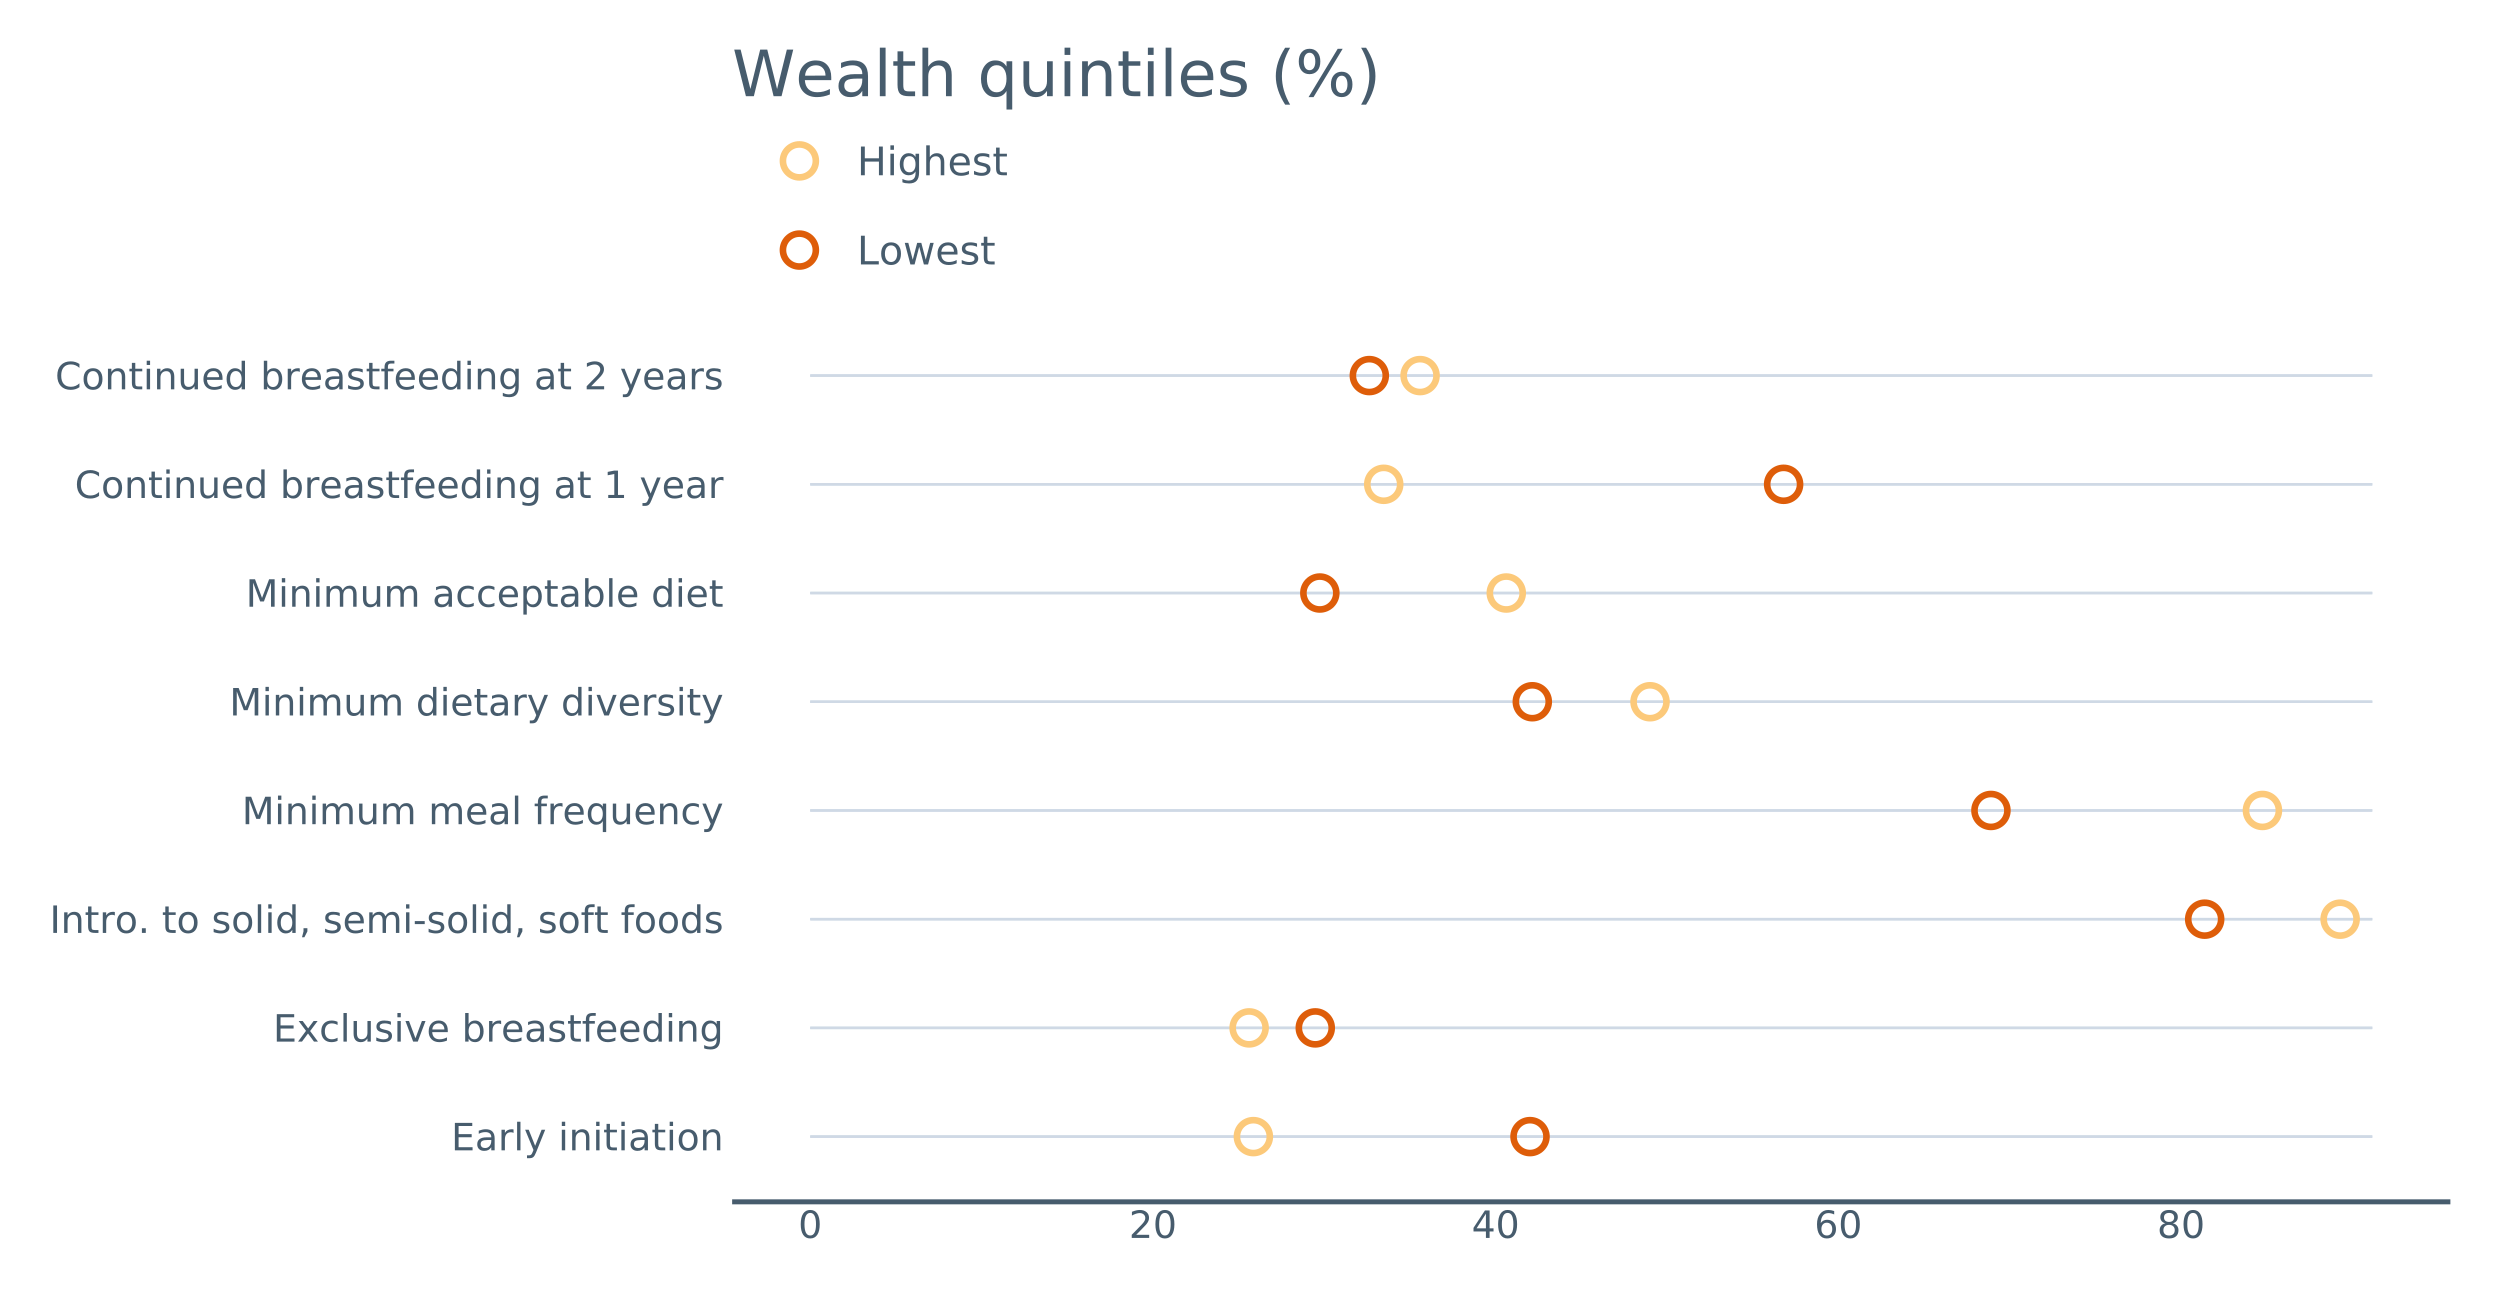 <?xml version="1.0" encoding="UTF-8"?>
<svg xmlns="http://www.w3.org/2000/svg" xmlns:xlink="http://www.w3.org/1999/xlink" width="1388.571pt" height="720pt" viewBox="0 0 1388.571 720" version="1.1">
<defs>
<g>
<symbol overflow="visible" id="glyph0-0">
<path style="stroke:none;" d="M 1.047 3.703 L 1.047 -14.75 L 11.5 -14.75 L 11.5 3.703 Z M 2.219 2.531 L 10.344 2.531 L 10.344 -13.578 L 2.219 -13.578 Z M 2.219 2.531 "/>
</symbol>
<symbol overflow="visible" id="glyph0-1">
<path style="stroke:none;" d="M 2.047 -15.25 L 11.703 -15.25 L 11.703 -13.516 L 4.109 -13.516 L 4.109 -9 L 11.375 -9 L 11.375 -7.266 L 4.109 -7.266 L 4.109 -1.734 L 11.875 -1.734 L 11.875 0 L 2.047 0 Z M 2.047 -15.25 "/>
</symbol>
<symbol overflow="visible" id="glyph0-2">
<path style="stroke:none;" d="M 7.172 -5.75 C 5.648 -5.75 4.598 -5.57 4.016 -5.219 C 3.43 -4.875 3.141 -4.285 3.141 -3.453 C 3.141 -2.785 3.359 -2.254 3.797 -1.859 C 4.234 -1.473 4.832 -1.281 5.594 -1.281 C 6.633 -1.281 7.469 -1.648 8.094 -2.391 C 8.727 -3.129 9.047 -4.109 9.047 -5.328 L 9.047 -5.75 Z M 10.922 -6.531 L 10.922 0 L 9.047 0 L 9.047 -1.734 C 8.609 -1.035 8.07 -0.52 7.438 -0.188 C 6.801 0.133 6.02 0.297 5.094 0.297 C 3.914 0.297 2.977 -0.031 2.281 -0.688 C 1.594 -1.344 1.25 -2.223 1.25 -3.328 C 1.25 -4.617 1.68 -5.586 2.547 -6.234 C 3.41 -6.891 4.695 -7.219 6.406 -7.219 L 9.047 -7.219 L 9.047 -7.406 C 9.047 -8.27 8.758 -8.938 8.188 -9.406 C 7.613 -9.883 6.816 -10.125 5.797 -10.125 C 5.141 -10.125 4.5 -10.047 3.875 -9.891 C 3.258 -9.734 2.664 -9.5 2.094 -9.188 L 2.094 -10.922 C 2.781 -11.18 3.445 -11.379 4.094 -11.516 C 4.738 -11.648 5.367 -11.719 5.984 -11.719 C 7.641 -11.719 8.875 -11.285 9.688 -10.422 C 10.508 -9.566 10.922 -8.27 10.922 -6.531 Z M 10.922 -6.531 "/>
</symbol>
<symbol overflow="visible" id="glyph0-3">
<path style="stroke:none;" d="M 8.609 -9.688 C 8.391 -9.812 8.156 -9.898 7.906 -9.953 C 7.664 -10.016 7.395 -10.047 7.094 -10.047 C 6.031 -10.047 5.211 -9.695 4.641 -9 C 4.078 -8.312 3.797 -7.32 3.797 -6.031 L 3.797 0 L 1.906 0 L 1.906 -11.438 L 3.797 -11.438 L 3.797 -9.672 C 4.18 -10.359 4.691 -10.867 5.328 -11.203 C 5.961 -11.547 6.734 -11.719 7.641 -11.719 C 7.766 -11.719 7.906 -11.707 8.062 -11.688 C 8.227 -11.676 8.406 -11.648 8.594 -11.609 Z M 8.609 -9.688 "/>
</symbol>
<symbol overflow="visible" id="glyph0-4">
<path style="stroke:none;" d="M 1.969 -15.891 L 3.844 -15.891 L 3.844 0 L 1.969 0 Z M 1.969 -15.891 "/>
</symbol>
<symbol overflow="visible" id="glyph0-5">
<path style="stroke:none;" d="M 6.734 1.062 C 6.203 2.426 5.68 3.316 5.172 3.734 C 4.672 4.148 4 4.359 3.156 4.359 L 1.656 4.359 L 1.656 2.781 L 2.766 2.781 C 3.273 2.781 3.672 2.656 3.953 2.406 C 4.242 2.164 4.562 1.586 4.906 0.672 L 5.25 -0.188 L 0.625 -11.438 L 2.609 -11.438 L 6.188 -2.5 L 9.766 -11.438 L 11.766 -11.438 Z M 6.734 1.062 "/>
</symbol>
<symbol overflow="visible" id="glyph0-6">
<path style="stroke:none;" d=""/>
</symbol>
<symbol overflow="visible" id="glyph0-7">
<path style="stroke:none;" d="M 1.969 -11.438 L 3.844 -11.438 L 3.844 0 L 1.969 0 Z M 1.969 -15.891 L 3.844 -15.891 L 3.844 -13.516 L 1.969 -13.516 Z M 1.969 -15.891 "/>
</symbol>
<symbol overflow="visible" id="glyph0-8">
<path style="stroke:none;" d="M 11.484 -6.906 L 11.484 0 L 9.609 0 L 9.609 -6.844 C 9.609 -7.926 9.395 -8.734 8.969 -9.266 C 8.551 -9.805 7.914 -10.078 7.062 -10.078 C 6.051 -10.078 5.254 -9.754 4.672 -9.109 C 4.086 -8.461 3.797 -7.582 3.797 -6.469 L 3.797 0 L 1.906 0 L 1.906 -11.438 L 3.797 -11.438 L 3.797 -9.672 C 4.242 -10.359 4.77 -10.867 5.375 -11.203 C 5.988 -11.547 6.691 -11.719 7.484 -11.719 C 8.797 -11.719 9.789 -11.312 10.469 -10.5 C 11.145 -9.688 11.484 -8.488 11.484 -6.906 Z M 11.484 -6.906 "/>
</symbol>
<symbol overflow="visible" id="glyph0-9">
<path style="stroke:none;" d="M 3.828 -14.688 L 3.828 -11.438 L 7.703 -11.438 L 7.703 -9.984 L 3.828 -9.984 L 3.828 -3.766 C 3.828 -2.836 3.953 -2.238 4.203 -1.969 C 4.461 -1.707 4.984 -1.578 5.766 -1.578 L 7.703 -1.578 L 7.703 0 L 5.766 0 C 4.316 0 3.316 -0.27 2.766 -0.812 C 2.211 -1.352 1.938 -2.336 1.938 -3.766 L 1.938 -9.984 L 0.562 -9.984 L 0.562 -11.438 L 1.938 -11.438 L 1.938 -14.688 Z M 3.828 -14.688 "/>
</symbol>
<symbol overflow="visible" id="glyph0-10">
<path style="stroke:none;" d="M 6.406 -10.125 C 5.395 -10.125 4.598 -9.727 4.016 -8.938 C 3.43 -8.156 3.141 -7.078 3.141 -5.703 C 3.141 -4.336 3.43 -3.258 4.016 -2.469 C 4.598 -1.688 5.395 -1.297 6.406 -1.297 C 7.406 -1.297 8.195 -1.691 8.781 -2.484 C 9.375 -3.273 9.672 -4.348 9.672 -5.703 C 9.672 -7.066 9.375 -8.145 8.781 -8.938 C 8.195 -9.727 7.406 -10.125 6.406 -10.125 Z M 6.406 -11.719 C 8.039 -11.719 9.32 -11.188 10.25 -10.125 C 11.188 -9.062 11.656 -7.586 11.656 -5.703 C 11.656 -3.836 11.188 -2.367 10.25 -1.297 C 9.32 -0.234 8.039 0.297 6.406 0.297 C 4.758 0.297 3.473 -0.234 2.547 -1.297 C 1.617 -2.367 1.156 -3.836 1.156 -5.703 C 1.156 -7.586 1.617 -9.062 2.547 -10.125 C 3.473 -11.188 4.758 -11.719 6.406 -11.719 Z M 6.406 -11.719 "/>
</symbol>
<symbol overflow="visible" id="glyph0-11">
<path style="stroke:none;" d="M 11.484 -11.438 L 7.344 -5.875 L 11.703 0 L 9.484 0 L 6.156 -4.5 L 2.812 0 L 0.609 0 L 5.047 -5.984 L 0.984 -11.438 L 3.203 -11.438 L 6.234 -7.359 L 9.266 -11.438 Z M 11.484 -11.438 "/>
</symbol>
<symbol overflow="visible" id="glyph0-12">
<path style="stroke:none;" d="M 10.203 -11 L 10.203 -9.25 C 9.672 -9.539 9.141 -9.758 8.609 -9.906 C 8.078 -10.051 7.535 -10.125 6.984 -10.125 C 5.766 -10.125 4.816 -9.738 4.141 -8.969 C 3.473 -8.195 3.141 -7.109 3.141 -5.703 C 3.141 -4.305 3.473 -3.223 4.141 -2.453 C 4.816 -1.68 5.766 -1.297 6.984 -1.297 C 7.535 -1.297 8.078 -1.367 8.609 -1.516 C 9.141 -1.66 9.672 -1.879 10.203 -2.172 L 10.203 -0.438 C 9.68 -0.195 9.141 -0.016 8.578 0.109 C 8.016 0.234 7.414 0.297 6.781 0.297 C 5.062 0.297 3.691 -0.242 2.672 -1.328 C 1.66 -2.41 1.156 -3.867 1.156 -5.703 C 1.156 -7.578 1.664 -9.047 2.688 -10.109 C 3.719 -11.18 5.125 -11.719 6.906 -11.719 C 7.488 -11.719 8.051 -11.656 8.594 -11.531 C 9.145 -11.414 9.68 -11.238 10.203 -11 Z M 10.203 -11 "/>
</symbol>
<symbol overflow="visible" id="glyph0-13">
<path style="stroke:none;" d="M 1.781 -4.516 L 1.781 -11.438 L 3.656 -11.438 L 3.656 -4.594 C 3.656 -3.508 3.863 -2.695 4.281 -2.156 C 4.707 -1.613 5.344 -1.344 6.188 -1.344 C 7.207 -1.344 8.008 -1.664 8.594 -2.312 C 9.188 -2.957 9.484 -3.836 9.484 -4.953 L 9.484 -11.438 L 11.359 -11.438 L 11.359 0 L 9.484 0 L 9.484 -1.75 C 9.023 -1.062 8.492 -0.547 7.891 -0.203 C 7.285 0.129 6.586 0.297 5.797 0.297 C 4.484 0.297 3.484 -0.109 2.797 -0.922 C 2.117 -1.742 1.781 -2.941 1.781 -4.516 Z M 6.5 -11.719 Z M 6.5 -11.719 "/>
</symbol>
<symbol overflow="visible" id="glyph0-14">
<path style="stroke:none;" d="M 9.266 -11.109 L 9.266 -9.328 C 8.734 -9.598 8.18 -9.801 7.609 -9.938 C 7.035 -10.07 6.441 -10.141 5.828 -10.141 C 4.898 -10.141 4.203 -9.992 3.734 -9.703 C 3.266 -9.422 3.031 -8.992 3.031 -8.422 C 3.031 -7.992 3.195 -7.656 3.531 -7.406 C 3.863 -7.156 4.535 -6.914 5.547 -6.688 L 6.188 -6.547 C 7.52 -6.266 8.469 -5.863 9.031 -5.344 C 9.594 -4.82 9.875 -4.094 9.875 -3.156 C 9.875 -2.094 9.453 -1.25 8.609 -0.625 C 7.773 -0.008 6.625 0.297 5.156 0.297 C 4.539 0.297 3.898 0.234 3.234 0.109 C 2.566 -0.004 1.867 -0.18 1.141 -0.422 L 1.141 -2.359 C 1.828 -1.992 2.508 -1.723 3.188 -1.547 C 3.863 -1.367 4.531 -1.281 5.188 -1.281 C 6.07 -1.281 6.754 -1.43 7.234 -1.734 C 7.711 -2.035 7.953 -2.461 7.953 -3.016 C 7.953 -3.523 7.781 -3.914 7.438 -4.188 C 7.094 -4.457 6.336 -4.719 5.172 -4.969 L 4.516 -5.125 C 3.348 -5.375 2.504 -5.75 1.984 -6.25 C 1.473 -6.758 1.219 -7.457 1.219 -8.344 C 1.219 -9.414 1.598 -10.242 2.359 -10.828 C 3.117 -11.422 4.203 -11.719 5.609 -11.719 C 6.305 -11.719 6.957 -11.664 7.562 -11.562 C 8.176 -11.457 8.742 -11.305 9.266 -11.109 Z M 9.266 -11.109 "/>
</symbol>
<symbol overflow="visible" id="glyph0-15">
<path style="stroke:none;" d="M 0.625 -11.438 L 2.609 -11.438 L 6.188 -1.844 L 9.766 -11.438 L 11.766 -11.438 L 7.469 0 L 4.906 0 Z M 0.625 -11.438 "/>
</symbol>
<symbol overflow="visible" id="glyph0-16">
<path style="stroke:none;" d="M 11.766 -6.188 L 11.766 -5.266 L 3.109 -5.266 C 3.191 -3.973 3.582 -2.988 4.281 -2.312 C 4.977 -1.633 5.953 -1.297 7.203 -1.297 C 7.922 -1.297 8.617 -1.383 9.297 -1.562 C 9.973 -1.738 10.645 -2.004 11.312 -2.359 L 11.312 -0.578 C 10.645 -0.297 9.957 -0.082 9.25 0.062 C 8.539 0.219 7.82 0.297 7.094 0.297 C 5.27 0.297 3.82 -0.234 2.75 -1.297 C 1.688 -2.359 1.156 -3.797 1.156 -5.609 C 1.156 -7.484 1.66 -8.969 2.672 -10.062 C 3.68 -11.164 5.047 -11.719 6.766 -11.719 C 8.305 -11.719 9.523 -11.223 10.422 -10.234 C 11.316 -9.242 11.766 -7.895 11.766 -6.188 Z M 9.875 -6.75 C 9.863 -7.77 9.578 -8.586 9.016 -9.203 C 8.453 -9.816 7.707 -10.125 6.781 -10.125 C 5.727 -10.125 4.883 -9.828 4.25 -9.234 C 3.625 -8.641 3.266 -7.805 3.172 -6.734 Z M 9.875 -6.75 "/>
</symbol>
<symbol overflow="visible" id="glyph0-17">
<path style="stroke:none;" d="M 10.188 -5.703 C 10.188 -7.086 9.898 -8.172 9.328 -8.953 C 8.766 -9.742 7.984 -10.141 6.984 -10.141 C 5.992 -10.141 5.211 -9.742 4.641 -8.953 C 4.078 -8.172 3.797 -7.086 3.797 -5.703 C 3.797 -4.328 4.078 -3.242 4.641 -2.453 C 5.211 -1.672 5.992 -1.281 6.984 -1.281 C 7.984 -1.281 8.766 -1.672 9.328 -2.453 C 9.898 -3.242 10.188 -4.328 10.188 -5.703 Z M 3.797 -9.703 C 4.18 -10.379 4.676 -10.883 5.281 -11.219 C 5.883 -11.551 6.609 -11.719 7.453 -11.719 C 8.836 -11.719 9.961 -11.164 10.828 -10.062 C 11.703 -8.957 12.141 -7.504 12.141 -5.703 C 12.141 -3.91 11.703 -2.461 10.828 -1.359 C 9.961 -0.254 8.836 0.297 7.453 0.297 C 6.609 0.297 5.883 0.133 5.281 -0.188 C 4.676 -0.52 4.18 -1.031 3.797 -1.719 L 3.797 0 L 1.906 0 L 1.906 -15.891 L 3.797 -15.891 Z M 3.797 -9.703 "/>
</symbol>
<symbol overflow="visible" id="glyph0-18">
<path style="stroke:none;" d="M 7.766 -15.891 L 7.766 -14.328 L 5.969 -14.328 C 5.289 -14.328 4.82 -14.191 4.562 -13.922 C 4.301 -13.648 4.172 -13.16 4.172 -12.453 L 4.172 -11.438 L 7.266 -11.438 L 7.266 -9.984 L 4.172 -9.984 L 4.172 0 L 2.281 0 L 2.281 -9.984 L 0.484 -9.984 L 0.484 -11.438 L 2.281 -11.438 L 2.281 -12.234 C 2.281 -13.516 2.578 -14.441 3.172 -15.016 C 3.766 -15.598 4.703 -15.891 5.984 -15.891 Z M 7.766 -15.891 "/>
</symbol>
<symbol overflow="visible" id="glyph0-19">
<path style="stroke:none;" d="M 9.5 -9.703 L 9.5 -15.891 L 11.375 -15.891 L 11.375 0 L 9.5 0 L 9.5 -1.719 C 9.102 -1.031 8.602 -0.52 8 -0.188 C 7.395 0.133 6.672 0.297 5.828 0.297 C 4.453 0.297 3.328 -0.254 2.453 -1.359 C 1.586 -2.461 1.156 -3.91 1.156 -5.703 C 1.156 -7.504 1.586 -8.957 2.453 -10.062 C 3.328 -11.164 4.453 -11.719 5.828 -11.719 C 6.672 -11.719 7.395 -11.551 8 -11.219 C 8.602 -10.883 9.102 -10.379 9.5 -9.703 Z M 3.094 -5.703 C 3.094 -4.328 3.375 -3.242 3.938 -2.453 C 4.508 -1.672 5.297 -1.281 6.297 -1.281 C 7.285 -1.281 8.066 -1.672 8.641 -2.453 C 9.211 -3.242 9.5 -4.328 9.5 -5.703 C 9.5 -7.086 9.211 -8.172 8.641 -8.953 C 8.066 -9.742 7.285 -10.141 6.297 -10.141 C 5.297 -10.141 4.508 -9.742 3.938 -8.953 C 3.375 -8.172 3.094 -7.086 3.094 -5.703 Z M 3.094 -5.703 "/>
</symbol>
<symbol overflow="visible" id="glyph0-20">
<path style="stroke:none;" d="M 9.5 -5.859 C 9.5 -7.211 9.219 -8.266 8.656 -9.016 C 8.094 -9.766 7.305 -10.141 6.297 -10.141 C 5.285 -10.141 4.5 -9.766 3.938 -9.016 C 3.375 -8.266 3.094 -7.211 3.094 -5.859 C 3.094 -4.504 3.375 -3.453 3.938 -2.703 C 4.5 -1.953 5.285 -1.578 6.297 -1.578 C 7.305 -1.578 8.094 -1.953 8.656 -2.703 C 9.219 -3.453 9.5 -4.504 9.5 -5.859 Z M 11.375 -1.422 C 11.375 0.523 10.941 1.973 10.078 2.922 C 9.211 3.879 7.891 4.359 6.109 4.359 C 5.453 4.359 4.828 4.305 4.234 4.203 C 3.648 4.109 3.082 3.957 2.531 3.75 L 2.531 1.922 C 3.082 2.223 3.625 2.441 4.156 2.578 C 4.695 2.723 5.25 2.797 5.812 2.797 C 7.039 2.797 7.961 2.473 8.578 1.828 C 9.191 1.191 9.5 0.223 9.5 -1.078 L 9.5 -2.016 C 9.113 -1.336 8.613 -0.832 8 -0.5 C 7.395 -0.164 6.672 0 5.828 0 C 4.43 0 3.301 -0.531 2.438 -1.594 C 1.582 -2.664 1.156 -4.086 1.156 -5.859 C 1.156 -7.629 1.582 -9.047 2.438 -10.109 C 3.301 -11.18 4.43 -11.719 5.828 -11.719 C 6.672 -11.719 7.395 -11.551 8 -11.219 C 8.613 -10.883 9.113 -10.379 9.5 -9.703 L 9.5 -11.438 L 11.375 -11.438 Z M 11.375 -1.422 "/>
</symbol>
<symbol overflow="visible" id="glyph0-21">
<path style="stroke:none;" d="M 2.047 -15.25 L 4.109 -15.25 L 4.109 0 L 2.047 0 Z M 2.047 -15.25 "/>
</symbol>
<symbol overflow="visible" id="glyph0-22">
<path style="stroke:none;" d="M 2.234 -2.594 L 4.391 -2.594 L 4.391 0 L 2.234 0 Z M 2.234 -2.594 "/>
</symbol>
<symbol overflow="visible" id="glyph0-23">
<path style="stroke:none;" d="M 2.453 -2.594 L 4.609 -2.594 L 4.609 -0.844 L 2.938 2.438 L 1.609 2.438 L 2.453 -0.844 Z M 2.453 -2.594 "/>
</symbol>
<symbol overflow="visible" id="glyph0-24">
<path style="stroke:none;" d="M 10.875 -9.25 C 11.344 -10.094 11.906 -10.711 12.562 -11.109 C 13.219 -11.516 13.988 -11.719 14.875 -11.719 C 16.062 -11.719 16.977 -11.301 17.625 -10.469 C 18.281 -9.633 18.609 -8.445 18.609 -6.906 L 18.609 0 L 16.719 0 L 16.719 -6.844 C 16.719 -7.938 16.52 -8.75 16.125 -9.281 C 15.738 -9.812 15.148 -10.078 14.359 -10.078 C 13.379 -10.078 12.609 -9.754 12.047 -9.109 C 11.484 -8.461 11.203 -7.582 11.203 -6.469 L 11.203 0 L 9.312 0 L 9.312 -6.844 C 9.312 -7.945 9.113 -8.758 8.719 -9.281 C 8.332 -9.812 7.734 -10.078 6.922 -10.078 C 5.961 -10.078 5.203 -9.75 4.641 -9.094 C 4.078 -8.445 3.797 -7.57 3.797 -6.469 L 3.797 0 L 1.906 0 L 1.906 -11.438 L 3.797 -11.438 L 3.797 -9.672 C 4.223 -10.367 4.734 -10.883 5.328 -11.219 C 5.93 -11.551 6.645 -11.719 7.469 -11.719 C 8.301 -11.719 9.008 -11.504 9.594 -11.078 C 10.176 -10.66 10.602 -10.051 10.875 -9.25 Z M 10.875 -9.25 "/>
</symbol>
<symbol overflow="visible" id="glyph0-25">
<path style="stroke:none;" d="M 1.016 -6.562 L 6.531 -6.562 L 6.531 -4.891 L 1.016 -4.891 Z M 1.016 -6.562 "/>
</symbol>
<symbol overflow="visible" id="glyph0-26">
<path style="stroke:none;" d="M 2.047 -15.25 L 5.125 -15.25 L 9.016 -4.875 L 12.938 -15.25 L 16.016 -15.25 L 16.016 0 L 14 0 L 14 -13.391 L 10.062 -2.938 L 7.984 -2.938 L 4.062 -13.391 L 4.062 0 L 2.047 0 Z M 2.047 -15.25 "/>
</symbol>
<symbol overflow="visible" id="glyph0-27">
<path style="stroke:none;" d="M 3.094 -5.703 C 3.094 -4.328 3.375 -3.242 3.938 -2.453 C 4.508 -1.672 5.297 -1.281 6.297 -1.281 C 7.285 -1.281 8.066 -1.672 8.641 -2.453 C 9.211 -3.242 9.5 -4.328 9.5 -5.703 C 9.5 -7.086 9.211 -8.172 8.641 -8.953 C 8.066 -9.742 7.285 -10.141 6.297 -10.141 C 5.297 -10.141 4.508 -9.742 3.938 -8.953 C 3.375 -8.172 3.094 -7.086 3.094 -5.703 Z M 9.5 -1.719 C 9.102 -1.031 8.602 -0.52 8 -0.188 C 7.395 0.133 6.672 0.297 5.828 0.297 C 4.453 0.297 3.328 -0.254 2.453 -1.359 C 1.586 -2.461 1.156 -3.91 1.156 -5.703 C 1.156 -7.504 1.586 -8.957 2.453 -10.062 C 3.328 -11.164 4.453 -11.719 5.828 -11.719 C 6.672 -11.719 7.395 -11.551 8 -11.219 C 8.602 -10.883 9.102 -10.379 9.5 -9.703 L 9.5 -11.438 L 11.375 -11.438 L 11.375 4.359 L 9.5 4.359 Z M 9.5 -1.719 "/>
</symbol>
<symbol overflow="visible" id="glyph0-28">
<path style="stroke:none;" d="M 3.797 -1.719 L 3.797 4.359 L 1.906 4.359 L 1.906 -11.438 L 3.797 -11.438 L 3.797 -9.703 C 4.18 -10.379 4.676 -10.883 5.281 -11.219 C 5.883 -11.551 6.609 -11.719 7.453 -11.719 C 8.836 -11.719 9.961 -11.164 10.828 -10.062 C 11.703 -8.957 12.141 -7.504 12.141 -5.703 C 12.141 -3.91 11.703 -2.461 10.828 -1.359 C 9.961 -0.254 8.836 0.297 7.453 0.297 C 6.609 0.297 5.883 0.133 5.281 -0.188 C 4.676 -0.52 4.18 -1.031 3.797 -1.719 Z M 10.188 -5.703 C 10.188 -7.086 9.898 -8.172 9.328 -8.953 C 8.766 -9.742 7.984 -10.141 6.984 -10.141 C 5.992 -10.141 5.211 -9.742 4.641 -8.953 C 4.078 -8.172 3.797 -7.086 3.797 -5.703 C 3.797 -4.328 4.078 -3.242 4.641 -2.453 C 5.211 -1.672 5.992 -1.281 6.984 -1.281 C 7.984 -1.281 8.766 -1.672 9.328 -2.453 C 9.898 -3.242 10.188 -4.328 10.188 -5.703 Z M 10.188 -5.703 "/>
</symbol>
<symbol overflow="visible" id="glyph0-29">
<path style="stroke:none;" d="M 13.469 -14.078 L 13.469 -11.906 C 12.781 -12.551 12.039 -13.031 11.25 -13.344 C 10.469 -13.664 9.633 -13.828 8.75 -13.828 C 7 -13.828 5.66 -13.297 4.734 -12.234 C 3.805 -11.172 3.344 -9.629 3.344 -7.609 C 3.344 -5.598 3.805 -4.062 4.734 -3 C 5.66 -1.938 7 -1.406 8.75 -1.406 C 9.633 -1.406 10.469 -1.562 11.25 -1.875 C 12.039 -2.195 12.781 -2.68 13.469 -3.328 L 13.469 -1.172 C 12.75 -0.68 11.984 -0.312 11.172 -0.062 C 10.367 0.176 9.52 0.297 8.625 0.297 C 6.312 0.297 4.488 -0.406 3.156 -1.812 C 1.832 -3.227 1.172 -5.16 1.172 -7.609 C 1.172 -10.055 1.832 -11.988 3.156 -13.406 C 4.488 -14.82 6.312 -15.531 8.625 -15.531 C 9.531 -15.531 10.383 -15.406 11.188 -15.156 C 12 -14.914 12.758 -14.555 13.469 -14.078 Z M 13.469 -14.078 "/>
</symbol>
<symbol overflow="visible" id="glyph0-30">
<path style="stroke:none;" d="M 2.594 -1.734 L 5.969 -1.734 L 5.969 -13.375 L 2.297 -12.641 L 2.297 -14.516 L 5.953 -15.25 L 8.016 -15.25 L 8.016 -1.734 L 11.375 -1.734 L 11.375 0 L 2.594 0 Z M 2.594 -1.734 "/>
</symbol>
<symbol overflow="visible" id="glyph0-31">
<path style="stroke:none;" d="M 4.016 -1.734 L 11.219 -1.734 L 11.219 0 L 1.531 0 L 1.531 -1.734 C 2.312 -2.547 3.379 -3.633 4.734 -5 C 6.086 -6.363 6.938 -7.242 7.281 -7.641 C 7.945 -8.379 8.41 -9.004 8.672 -9.516 C 8.93 -10.035 9.062 -10.547 9.062 -11.047 C 9.062 -11.859 8.773 -12.52 8.203 -13.031 C 7.641 -13.539 6.898 -13.797 5.984 -13.797 C 5.336 -13.797 4.656 -13.68 3.938 -13.453 C 3.219 -13.223 2.453 -12.883 1.641 -12.438 L 1.641 -14.516 C 2.461 -14.848 3.234 -15.098 3.953 -15.266 C 4.68 -15.441 5.348 -15.531 5.953 -15.531 C 7.523 -15.531 8.781 -15.133 9.719 -14.344 C 10.664 -13.551 11.141 -12.492 11.141 -11.172 C 11.141 -10.547 11.02 -9.953 10.781 -9.391 C 10.551 -8.828 10.125 -8.164 9.5 -7.406 C 9.332 -7.207 8.789 -6.633 7.875 -5.688 C 6.957 -4.75 5.672 -3.43 4.016 -1.734 Z M 4.016 -1.734 "/>
</symbol>
<symbol overflow="visible" id="glyph0-32">
<path style="stroke:none;" d="M 6.656 -13.891 C 5.594 -13.891 4.789 -13.363 4.25 -12.312 C 3.719 -11.27 3.453 -9.703 3.453 -7.609 C 3.453 -5.516 3.719 -3.945 4.25 -2.906 C 4.789 -1.863 5.594 -1.344 6.656 -1.344 C 7.719 -1.344 8.516 -1.863 9.047 -2.906 C 9.586 -3.945 9.859 -5.516 9.859 -7.609 C 9.859 -9.703 9.586 -11.27 9.047 -12.312 C 8.516 -13.363 7.719 -13.891 6.656 -13.891 Z M 6.656 -15.531 C 8.363 -15.531 9.664 -14.852 10.562 -13.5 C 11.469 -12.145 11.922 -10.18 11.922 -7.609 C 11.922 -5.047 11.469 -3.086 10.562 -1.734 C 9.664 -0.379 8.363 0.297 6.656 0.297 C 4.945 0.297 3.641 -0.379 2.734 -1.734 C 1.828 -3.086 1.375 -5.047 1.375 -7.609 C 1.375 -10.18 1.828 -12.145 2.734 -13.5 C 3.641 -14.852 4.945 -15.531 6.656 -15.531 Z M 6.656 -15.531 "/>
</symbol>
<symbol overflow="visible" id="glyph0-33">
<path style="stroke:none;" d="M 7.906 -13.453 L 2.703 -5.312 L 7.906 -5.312 Z M 7.359 -15.25 L 9.953 -15.25 L 9.953 -5.312 L 12.141 -5.312 L 12.141 -3.594 L 9.953 -3.594 L 9.953 0 L 7.906 0 L 7.906 -3.594 L 1.016 -3.594 L 1.016 -5.594 Z M 7.359 -15.25 "/>
</symbol>
<symbol overflow="visible" id="glyph0-34">
<path style="stroke:none;" d="M 6.906 -8.453 C 5.977 -8.453 5.242 -8.133 4.703 -7.5 C 4.16 -6.863 3.891 -5.992 3.891 -4.891 C 3.891 -3.797 4.16 -2.93 4.703 -2.297 C 5.242 -1.66 5.977 -1.344 6.906 -1.344 C 7.832 -1.344 8.566 -1.66 9.109 -2.297 C 9.648 -2.93 9.922 -3.797 9.922 -4.891 C 9.922 -5.992 9.648 -6.863 9.109 -7.5 C 8.566 -8.133 7.832 -8.453 6.906 -8.453 Z M 11 -14.922 L 11 -13.031 C 10.477 -13.281 9.953 -13.469 9.422 -13.594 C 8.898 -13.727 8.379 -13.797 7.859 -13.797 C 6.504 -13.797 5.469 -13.332 4.75 -12.406 C 4.031 -11.488 3.617 -10.102 3.516 -8.25 C 3.91 -8.844 4.41 -9.297 5.016 -9.609 C 5.629 -9.922 6.301 -10.078 7.031 -10.078 C 8.562 -10.078 9.77 -9.613 10.656 -8.688 C 11.551 -7.758 12 -6.492 12 -4.891 C 12 -3.328 11.535 -2.07 10.609 -1.125 C 9.68 -0.176 8.445 0.297 6.906 0.297 C 5.145 0.297 3.797 -0.379 2.859 -1.734 C 1.922 -3.086 1.453 -5.047 1.453 -7.609 C 1.453 -10.023 2.023 -11.945 3.172 -13.375 C 4.316 -14.812 5.852 -15.531 7.781 -15.531 C 8.301 -15.531 8.82 -15.477 9.344 -15.375 C 9.875 -15.27 10.426 -15.117 11 -14.922 Z M 11 -14.922 "/>
</symbol>
<symbol overflow="visible" id="glyph0-35">
<path style="stroke:none;" d="M 6.656 -7.25 C 5.664 -7.25 4.891 -6.984 4.328 -6.453 C 3.773 -5.93 3.5 -5.211 3.5 -4.297 C 3.5 -3.367 3.773 -2.645 4.328 -2.125 C 4.891 -1.602 5.664 -1.344 6.656 -1.344 C 7.633 -1.344 8.406 -1.602 8.969 -2.125 C 9.531 -2.656 9.812 -3.379 9.812 -4.297 C 9.812 -5.211 9.531 -5.93 8.969 -6.453 C 8.406 -6.984 7.633 -7.25 6.656 -7.25 Z M 4.594 -8.125 C 3.707 -8.344 3.016 -8.754 2.516 -9.359 C 2.023 -9.961 1.781 -10.703 1.781 -11.578 C 1.781 -12.797 2.211 -13.758 3.078 -14.469 C 3.941 -15.176 5.133 -15.531 6.656 -15.531 C 8.164 -15.531 9.352 -15.176 10.219 -14.469 C 11.082 -13.758 11.516 -12.797 11.516 -11.578 C 11.516 -10.703 11.27 -9.961 10.781 -9.359 C 10.289 -8.754 9.602 -8.344 8.719 -8.125 C 9.719 -7.895 10.492 -7.441 11.047 -6.766 C 11.598 -6.086 11.875 -5.266 11.875 -4.297 C 11.875 -2.816 11.422 -1.68 10.516 -0.891 C 9.617 -0.098 8.332 0.297 6.656 0.297 C 4.969 0.297 3.672 -0.098 2.766 -0.891 C 1.867 -1.68 1.422 -2.816 1.422 -4.297 C 1.422 -5.266 1.695 -6.086 2.25 -6.766 C 2.812 -7.441 3.594 -7.895 4.594 -8.125 Z M 3.828 -11.375 C 3.828 -10.594 4.07 -9.977 4.562 -9.531 C 5.062 -9.094 5.758 -8.875 6.656 -8.875 C 7.539 -8.875 8.234 -9.094 8.734 -9.531 C 9.234 -9.977 9.484 -10.594 9.484 -11.375 C 9.484 -12.164 9.234 -12.781 8.734 -13.219 C 8.234 -13.664 7.539 -13.891 6.656 -13.891 C 5.758 -13.891 5.062 -13.664 4.562 -13.219 C 4.07 -12.781 3.828 -12.164 3.828 -11.375 Z M 3.828 -11.375 "/>
</symbol>
<symbol overflow="visible" id="glyph1-0">
<path style="stroke:none;" d="M 1.094 3.875 L 1.094 -15.438 L 12.031 -15.438 L 12.031 3.875 Z M 2.312 2.656 L 10.812 2.656 L 10.812 -14.203 L 2.312 -14.203 Z M 2.312 2.656 "/>
</symbol>
<symbol overflow="visible" id="glyph1-1">
<path style="stroke:none;" d="M 2.156 -15.953 L 4.312 -15.953 L 4.312 -9.422 L 12.156 -9.422 L 12.156 -15.953 L 14.312 -15.953 L 14.312 0 L 12.156 0 L 12.156 -7.594 L 4.312 -7.594 L 4.312 0 L 2.156 0 Z M 2.156 -15.953 "/>
</symbol>
<symbol overflow="visible" id="glyph1-2">
<path style="stroke:none;" d="M 2.062 -11.969 L 4.031 -11.969 L 4.031 0 L 2.062 0 Z M 2.062 -16.625 L 4.031 -16.625 L 4.031 -14.141 L 2.062 -14.141 Z M 2.062 -16.625 "/>
</symbol>
<symbol overflow="visible" id="glyph1-3">
<path style="stroke:none;" d="M 9.938 -6.125 C 9.938 -7.551 9.641 -8.656 9.047 -9.438 C 8.461 -10.219 7.641 -10.609 6.578 -10.609 C 5.523 -10.609 4.703 -10.219 4.109 -9.438 C 3.523 -8.656 3.234 -7.551 3.234 -6.125 C 3.234 -4.707 3.523 -3.602 4.109 -2.812 C 4.703 -2.031 5.523 -1.641 6.578 -1.641 C 7.641 -1.641 8.461 -2.031 9.047 -2.812 C 9.641 -3.602 9.938 -4.707 9.938 -6.125 Z M 11.906 -1.484 C 11.906 0.555 11.453 2.07 10.547 3.062 C 9.641 4.051 8.254 4.547 6.391 4.547 C 5.703 4.547 5.051 4.492 4.438 4.391 C 3.82 4.297 3.227 4.141 2.656 3.922 L 2.656 2.016 C 3.227 2.328 3.797 2.555 4.359 2.703 C 4.922 2.848 5.492 2.922 6.078 2.922 C 7.367 2.922 8.332 2.582 8.969 1.906 C 9.613 1.238 9.938 0.223 9.938 -1.141 L 9.938 -2.109 C 9.531 -1.398 9.008 -0.867 8.375 -0.516 C 7.738 -0.172 6.984 0 6.109 0 C 4.641 0 3.453 -0.555 2.547 -1.672 C 1.648 -2.797 1.203 -4.281 1.203 -6.125 C 1.203 -7.977 1.648 -9.461 2.547 -10.578 C 3.453 -11.703 4.641 -12.266 6.109 -12.266 C 6.984 -12.266 7.738 -12.086 8.375 -11.734 C 9.008 -11.391 9.531 -10.863 9.938 -10.156 L 9.938 -11.969 L 11.906 -11.969 Z M 11.906 -1.484 "/>
</symbol>
<symbol overflow="visible" id="glyph1-4">
<path style="stroke:none;" d="M 12.016 -7.219 L 12.016 0 L 10.047 0 L 10.047 -7.156 C 10.047 -8.289 9.82 -9.141 9.375 -9.703 C 8.938 -10.266 8.273 -10.547 7.391 -10.547 C 6.328 -10.547 5.488 -10.207 4.875 -9.531 C 4.27 -8.852 3.969 -7.93 3.969 -6.766 L 3.969 0 L 1.984 0 L 1.984 -16.625 L 3.969 -16.625 L 3.969 -10.109 C 4.438 -10.828 4.988 -11.363 5.625 -11.719 C 6.258 -12.082 6.992 -12.266 7.828 -12.266 C 9.203 -12.266 10.242 -11.836 10.953 -10.984 C 11.66 -10.129 12.016 -8.875 12.016 -7.219 Z M 12.016 -7.219 "/>
</symbol>
<symbol overflow="visible" id="glyph1-5">
<path style="stroke:none;" d="M 12.297 -6.484 L 12.297 -5.516 L 3.266 -5.516 C 3.348 -4.16 3.754 -3.129 4.484 -2.422 C 5.211 -1.711 6.227 -1.359 7.531 -1.359 C 8.289 -1.359 9.023 -1.445 9.734 -1.625 C 10.441 -1.812 11.145 -2.094 11.844 -2.469 L 11.844 -0.609 C 11.133 -0.305 10.41 -0.078 9.672 0.078 C 8.93 0.234 8.18 0.312 7.422 0.312 C 5.504 0.312 3.988 -0.242 2.875 -1.359 C 1.758 -2.473 1.203 -3.977 1.203 -5.875 C 1.203 -7.832 1.727 -9.383 2.781 -10.531 C 3.844 -11.688 5.273 -12.266 7.078 -12.266 C 8.68 -12.266 9.953 -11.742 10.891 -10.703 C 11.828 -9.672 12.297 -8.266 12.297 -6.484 Z M 10.344 -7.047 C 10.32 -8.129 10.016 -8.988 9.422 -9.625 C 8.836 -10.27 8.062 -10.594 7.094 -10.594 C 6 -10.594 5.117 -10.281 4.453 -9.656 C 3.797 -9.039 3.422 -8.172 3.328 -7.047 Z M 10.344 -7.047 "/>
</symbol>
<symbol overflow="visible" id="glyph1-6">
<path style="stroke:none;" d="M 9.688 -11.625 L 9.688 -9.766 C 9.133 -10.047 8.555 -10.254 7.953 -10.391 C 7.359 -10.535 6.742 -10.609 6.109 -10.609 C 5.129 -10.609 4.395 -10.457 3.906 -10.156 C 3.414 -9.863 3.172 -9.414 3.172 -8.812 C 3.172 -8.363 3.344 -8.008 3.688 -7.75 C 4.039 -7.488 4.742 -7.238 5.797 -7 L 6.484 -6.844 C 7.879 -6.551 8.867 -6.129 9.453 -5.578 C 10.047 -5.035 10.344 -4.273 10.344 -3.297 C 10.344 -2.191 9.898 -1.312 9.016 -0.656 C 8.141 -0.008 6.93 0.312 5.391 0.312 C 4.742 0.312 4.07 0.25 3.375 0.125 C 2.688 0 1.957 -0.188 1.188 -0.438 L 1.188 -2.469 C 1.914 -2.094 2.629 -1.812 3.328 -1.625 C 4.035 -1.438 4.738 -1.344 5.438 -1.344 C 6.352 -1.344 7.062 -1.5 7.562 -1.812 C 8.062 -2.125 8.312 -2.57 8.312 -3.156 C 8.312 -3.688 8.129 -4.094 7.766 -4.375 C 7.41 -4.664 6.625 -4.941 5.406 -5.203 L 4.719 -5.359 C 3.5 -5.617 2.617 -6.016 2.078 -6.547 C 1.535 -7.078 1.266 -7.805 1.266 -8.734 C 1.266 -9.859 1.664 -10.727 2.469 -11.344 C 3.27 -11.957 4.406 -12.266 5.875 -12.266 C 6.594 -12.266 7.27 -12.207 7.906 -12.094 C 8.551 -11.988 9.145 -11.832 9.688 -11.625 Z M 9.688 -11.625 "/>
</symbol>
<symbol overflow="visible" id="glyph1-7">
<path style="stroke:none;" d="M 4.016 -15.375 L 4.016 -11.969 L 8.062 -11.969 L 8.062 -10.438 L 4.016 -10.438 L 4.016 -3.938 C 4.016 -2.969 4.145 -2.344 4.406 -2.062 C 4.676 -1.781 5.223 -1.641 6.047 -1.641 L 8.062 -1.641 L 8.062 0 L 6.047 0 C 4.523 0 3.473 -0.281 2.891 -0.844 C 2.316 -1.414 2.031 -2.445 2.031 -3.938 L 2.031 -10.438 L 0.594 -10.438 L 0.594 -11.969 L 2.031 -11.969 L 2.031 -15.375 Z M 4.016 -15.375 "/>
</symbol>
<symbol overflow="visible" id="glyph1-8">
<path style="stroke:none;" d="M 2.156 -15.953 L 4.312 -15.953 L 4.312 -1.812 L 12.078 -1.812 L 12.078 0 L 2.156 0 Z M 2.156 -15.953 "/>
</symbol>
<symbol overflow="visible" id="glyph1-9">
<path style="stroke:none;" d="M 6.703 -10.594 C 5.648 -10.594 4.816 -10.18 4.203 -9.359 C 3.586 -8.535 3.281 -7.406 3.281 -5.969 C 3.281 -4.539 3.582 -3.414 4.188 -2.594 C 4.801 -1.77 5.641 -1.359 6.703 -1.359 C 7.742 -1.359 8.57 -1.77 9.188 -2.594 C 9.801 -3.426 10.109 -4.551 10.109 -5.969 C 10.109 -7.395 9.801 -8.52 9.188 -9.344 C 8.57 -10.176 7.742 -10.594 6.703 -10.594 Z M 6.703 -12.266 C 8.41 -12.266 9.754 -11.707 10.734 -10.594 C 11.711 -9.477 12.203 -7.938 12.203 -5.969 C 12.203 -4.008 11.711 -2.473 10.734 -1.359 C 9.754 -0.242 8.41 0.312 6.703 0.312 C 4.984 0.312 3.633 -0.242 2.656 -1.359 C 1.688 -2.473 1.203 -4.008 1.203 -5.969 C 1.203 -7.938 1.688 -9.477 2.656 -10.594 C 3.633 -11.707 4.984 -12.266 6.703 -12.266 Z M 6.703 -12.266 "/>
</symbol>
<symbol overflow="visible" id="glyph1-10">
<path style="stroke:none;" d="M 0.922 -11.969 L 2.891 -11.969 L 5.344 -2.625 L 7.797 -11.969 L 10.109 -11.969 L 12.562 -2.625 L 15.016 -11.969 L 16.984 -11.969 L 13.859 0 L 11.531 0 L 8.953 -9.812 L 6.375 0 L 4.047 0 Z M 0.922 -11.969 "/>
</symbol>
<symbol overflow="visible" id="glyph2-0">
<path style="stroke:none;" d="M 1.766 6.281 L 1.766 -25.031 L 19.516 -25.031 L 19.516 6.281 Z M 3.766 4.297 L 17.547 4.297 L 17.547 -23.031 L 3.766 -23.031 Z M 3.766 4.297 "/>
</symbol>
<symbol overflow="visible" id="glyph2-1">
<path style="stroke:none;" d="M 1.172 -25.875 L 4.719 -25.875 L 10.156 -4 L 15.578 -25.875 L 19.516 -25.875 L 24.969 -4 L 30.391 -25.875 L 33.938 -25.875 L 27.438 0 L 23.031 0 L 17.578 -22.469 L 12.062 0 L 7.656 0 Z M 1.172 -25.875 "/>
</symbol>
<symbol overflow="visible" id="glyph2-2">
<path style="stroke:none;" d="M 19.953 -10.5 L 19.953 -8.938 L 5.281 -8.938 C 5.426 -6.75 6.086 -5.078 7.266 -3.922 C 8.453 -2.773 10.102 -2.203 12.219 -2.203 C 13.445 -2.203 14.633 -2.352 15.781 -2.656 C 16.926 -2.957 18.066 -3.406 19.203 -4 L 19.203 -0.984 C 18.055 -0.504 16.883 -0.141 15.688 0.109 C 14.488 0.367 13.27 0.5 12.031 0.5 C 8.938 0.5 6.484 -0.398 4.672 -2.203 C 2.859 -4.004 1.953 -6.441 1.953 -9.516 C 1.953 -12.691 2.812 -15.211 4.531 -17.078 C 6.25 -18.941 8.562 -19.875 11.469 -19.875 C 14.082 -19.875 16.148 -19.035 17.672 -17.359 C 19.191 -15.68 19.953 -13.395 19.953 -10.5 Z M 16.766 -11.438 C 16.742 -13.188 16.254 -14.578 15.297 -15.609 C 14.348 -16.648 13.086 -17.172 11.516 -17.172 C 9.734 -17.172 8.305 -16.664 7.234 -15.656 C 6.172 -14.656 5.555 -13.242 5.391 -11.422 Z M 16.766 -11.438 "/>
</symbol>
<symbol overflow="visible" id="glyph2-3">
<path style="stroke:none;" d="M 12.172 -9.766 C 9.586 -9.766 7.801 -9.469 6.812 -8.875 C 5.82 -8.281 5.328 -7.273 5.328 -5.859 C 5.328 -4.723 5.695 -3.82 6.438 -3.156 C 7.188 -2.5 8.203 -2.172 9.484 -2.172 C 11.254 -2.172 12.672 -2.797 13.734 -4.047 C 14.805 -5.297 15.344 -6.961 15.344 -9.047 L 15.344 -9.766 Z M 18.531 -11.078 L 18.531 0 L 15.344 0 L 15.344 -2.953 C 14.613 -1.766 13.703 -0.891 12.609 -0.328 C 11.523 0.223 10.195 0.5 8.625 0.5 C 6.645 0.5 5.066 -0.055 3.891 -1.172 C 2.711 -2.285 2.125 -3.781 2.125 -5.656 C 2.125 -7.832 2.852 -9.473 4.312 -10.578 C 5.781 -11.691 7.969 -12.25 10.875 -12.25 L 15.344 -12.25 L 15.344 -12.562 C 15.344 -14.031 14.859 -15.164 13.891 -15.969 C 12.93 -16.77 11.578 -17.172 9.828 -17.172 C 8.723 -17.172 7.645 -17.035 6.594 -16.766 C 5.539 -16.504 4.523 -16.109 3.547 -15.578 L 3.547 -18.531 C 4.711 -18.977 5.844 -19.312 6.938 -19.531 C 8.039 -19.758 9.113 -19.875 10.156 -19.875 C 12.969 -19.875 15.066 -19.145 16.453 -17.688 C 17.836 -16.238 18.531 -14.035 18.531 -11.078 Z M 18.531 -11.078 "/>
</symbol>
<symbol overflow="visible" id="glyph2-4">
<path style="stroke:none;" d="M 3.344 -26.969 L 6.531 -26.969 L 6.531 0 L 3.344 0 Z M 3.344 -26.969 "/>
</symbol>
<symbol overflow="visible" id="glyph2-5">
<path style="stroke:none;" d="M 6.5 -24.922 L 6.5 -19.422 L 13.062 -19.422 L 13.062 -16.938 L 6.5 -16.938 L 6.5 -6.391 C 6.5 -4.805 6.711 -3.789 7.141 -3.344 C 7.578 -2.895 8.461 -2.672 9.797 -2.672 L 13.062 -2.672 L 13.062 0 L 9.797 0 C 7.336 0 5.641 -0.457 4.703 -1.375 C 3.766 -2.289 3.297 -3.961 3.297 -6.391 L 3.297 -16.938 L 0.953 -16.938 L 0.953 -19.422 L 3.297 -19.422 L 3.297 -24.922 Z M 6.5 -24.922 "/>
</symbol>
<symbol overflow="visible" id="glyph2-6">
<path style="stroke:none;" d="M 19.484 -11.719 L 19.484 0 L 16.297 0 L 16.297 -11.609 C 16.297 -13.453 15.938 -14.828 15.219 -15.734 C 14.5 -16.648 13.426 -17.109 12 -17.109 C 10.27 -17.109 8.91 -16.555 7.922 -15.453 C 6.93 -14.359 6.438 -12.863 6.438 -10.969 L 6.438 0 L 3.219 0 L 3.219 -26.969 L 6.438 -26.969 L 6.438 -16.391 C 7.195 -17.566 8.094 -18.441 9.125 -19.016 C 10.156 -19.586 11.348 -19.875 12.703 -19.875 C 14.93 -19.875 16.617 -19.18 17.766 -17.797 C 18.91 -16.422 19.484 -14.395 19.484 -11.719 Z M 19.484 -11.719 "/>
</symbol>
<symbol overflow="visible" id="glyph2-7">
<path style="stroke:none;" d=""/>
</symbol>
<symbol overflow="visible" id="glyph2-8">
<path style="stroke:none;" d="M 5.25 -9.688 C 5.25 -7.344 5.727 -5.504 6.688 -4.172 C 7.656 -2.836 8.984 -2.172 10.672 -2.172 C 12.359 -2.172 13.688 -2.836 14.656 -4.172 C 15.633 -5.504 16.125 -7.344 16.125 -9.688 C 16.125 -12.031 15.633 -13.867 14.656 -15.203 C 13.688 -16.547 12.359 -17.219 10.672 -17.219 C 8.984 -17.219 7.656 -16.547 6.688 -15.203 C 5.727 -13.867 5.25 -12.031 5.25 -9.688 Z M 16.125 -2.906 C 15.445 -1.75 14.598 -0.891 13.578 -0.328 C 12.555 0.223 11.328 0.5 9.891 0.5 C 7.547 0.5 5.633 -0.43 4.156 -2.297 C 2.688 -4.172 1.953 -6.633 1.953 -9.688 C 1.953 -12.738 2.688 -15.195 4.156 -17.062 C 5.633 -18.938 7.547 -19.875 9.891 -19.875 C 11.328 -19.875 12.555 -19.594 13.578 -19.031 C 14.598 -18.477 15.445 -17.625 16.125 -16.469 L 16.125 -19.422 L 19.312 -19.422 L 19.312 7.391 L 16.125 7.391 Z M 16.125 -2.906 "/>
</symbol>
<symbol overflow="visible" id="glyph2-9">
<path style="stroke:none;" d="M 3.016 -7.656 L 3.016 -19.422 L 6.203 -19.422 L 6.203 -7.781 C 6.203 -5.945 6.562 -4.566 7.281 -3.641 C 8 -2.723 9.07 -2.266 10.5 -2.266 C 12.227 -2.266 13.594 -2.812 14.594 -3.906 C 15.594 -5.008 16.094 -6.508 16.094 -8.406 L 16.094 -19.422 L 19.281 -19.422 L 19.281 0 L 16.094 0 L 16.094 -2.984 C 15.312 -1.805 14.41 -0.93 13.391 -0.359 C 12.367 0.211 11.18 0.5 9.828 0.5 C 7.598 0.5 5.906 -0.191 4.75 -1.578 C 3.594 -2.961 3.016 -4.988 3.016 -7.656 Z M 11.047 -19.875 Z M 11.047 -19.875 "/>
</symbol>
<symbol overflow="visible" id="glyph2-10">
<path style="stroke:none;" d="M 3.344 -19.422 L 6.531 -19.422 L 6.531 0 L 3.344 0 Z M 3.344 -26.969 L 6.531 -26.969 L 6.531 -22.938 L 3.344 -22.938 Z M 3.344 -26.969 "/>
</symbol>
<symbol overflow="visible" id="glyph2-11">
<path style="stroke:none;" d="M 19.484 -11.719 L 19.484 0 L 16.297 0 L 16.297 -11.609 C 16.297 -13.453 15.938 -14.828 15.219 -15.734 C 14.5 -16.648 13.426 -17.109 12 -17.109 C 10.27 -17.109 8.91 -16.555 7.922 -15.453 C 6.93 -14.359 6.438 -12.863 6.438 -10.969 L 6.438 0 L 3.219 0 L 3.219 -19.422 L 6.438 -19.422 L 6.438 -16.391 C 7.195 -17.566 8.094 -18.441 9.125 -19.016 C 10.156 -19.586 11.348 -19.875 12.703 -19.875 C 14.93 -19.875 16.617 -19.18 17.766 -17.797 C 18.91 -16.422 19.484 -14.395 19.484 -11.719 Z M 19.484 -11.719 "/>
</symbol>
<symbol overflow="visible" id="glyph2-12">
<path style="stroke:none;" d="M 15.719 -18.844 L 15.719 -15.828 C 14.82 -16.285 13.883 -16.629 12.906 -16.859 C 11.938 -17.098 10.93 -17.219 9.891 -17.219 C 8.305 -17.219 7.117 -16.973 6.328 -16.484 C 5.535 -15.992 5.141 -15.266 5.141 -14.297 C 5.141 -13.555 5.422 -12.973 5.984 -12.547 C 6.555 -12.129 7.695 -11.734 9.406 -11.359 L 10.5 -11.109 C 12.77 -10.629 14.379 -9.945 15.328 -9.062 C 16.285 -8.176 16.766 -6.941 16.766 -5.359 C 16.766 -3.555 16.051 -2.129 14.625 -1.078 C 13.195 -0.023 11.234 0.5 8.734 0.5 C 7.691 0.5 6.609 0.395 5.484 0.188 C 4.359 -0.008 3.172 -0.305 1.922 -0.703 L 1.922 -4 C 3.098 -3.383 4.258 -2.926 5.406 -2.625 C 6.551 -2.32 7.688 -2.172 8.812 -2.172 C 10.312 -2.172 11.461 -2.426 12.266 -2.938 C 13.078 -3.445 13.484 -4.172 13.484 -5.109 C 13.484 -5.973 13.191 -6.633 12.609 -7.094 C 12.023 -7.562 10.742 -8.008 8.766 -8.438 L 7.656 -8.703 C 5.688 -9.117 4.258 -9.754 3.375 -10.609 C 2.5 -11.473 2.062 -12.656 2.062 -14.156 C 2.062 -15.988 2.707 -17.398 4 -18.391 C 5.301 -19.379 7.141 -19.875 9.516 -19.875 C 10.691 -19.875 11.801 -19.785 12.844 -19.609 C 13.883 -19.441 14.844 -19.188 15.719 -18.844 Z M 15.719 -18.844 "/>
</symbol>
<symbol overflow="visible" id="glyph2-13">
<path style="stroke:none;" d="M 11 -26.938 C 9.457 -24.281 8.312 -21.648 7.562 -19.047 C 6.812 -16.453 6.438 -13.816 6.438 -11.141 C 6.438 -8.473 6.812 -5.832 7.562 -3.219 C 8.32 -0.602 9.469 2.031 11 4.688 L 8.234 4.688 C 6.504 1.969 5.207 -0.703 4.344 -3.328 C 3.477 -5.953 3.047 -8.555 3.047 -11.141 C 3.047 -13.723 3.473 -16.316 4.328 -18.922 C 5.18 -21.535 6.484 -24.207 8.234 -26.938 Z M 11 -26.938 "/>
</symbol>
<symbol overflow="visible" id="glyph2-14">
<path style="stroke:none;" d="M 25.812 -11.391 C 24.801 -11.391 24.008 -10.961 23.438 -10.109 C 22.875 -9.254 22.594 -8.062 22.594 -6.531 C 22.594 -5.031 22.875 -3.848 23.438 -2.984 C 24.008 -2.129 24.801 -1.703 25.812 -1.703 C 26.789 -1.703 27.566 -2.129 28.141 -2.984 C 28.711 -3.848 29 -5.031 29 -6.531 C 29 -8.051 28.711 -9.238 28.141 -10.094 C 27.566 -10.957 26.789 -11.391 25.812 -11.391 Z M 25.812 -13.594 C 27.633 -13.594 29.082 -12.957 30.156 -11.688 C 31.227 -10.414 31.766 -8.695 31.766 -6.531 C 31.766 -4.375 31.223 -2.66 30.141 -1.391 C 29.066 -0.129 27.625 0.5 25.812 0.5 C 23.957 0.5 22.492 -0.129 21.422 -1.391 C 20.348 -2.66 19.812 -4.375 19.812 -6.531 C 19.812 -8.707 20.348 -10.426 21.422 -11.688 C 22.504 -12.957 23.969 -13.594 25.812 -13.594 Z M 7.922 -24.141 C 6.93 -24.141 6.148 -23.707 5.578 -22.844 C 5.004 -21.988 4.719 -20.812 4.719 -19.312 C 4.719 -17.781 5 -16.586 5.562 -15.734 C 6.125 -14.879 6.91 -14.453 7.922 -14.453 C 8.93 -14.453 9.719 -14.879 10.281 -15.734 C 10.852 -16.586 11.141 -17.781 11.141 -19.312 C 11.141 -20.801 10.848 -21.977 10.266 -22.844 C 9.691 -23.707 8.91 -24.141 7.922 -24.141 Z M 23.578 -26.344 L 26.344 -26.344 L 10.156 0.5 L 7.391 0.5 Z M 7.922 -26.344 C 9.742 -26.344 11.195 -25.707 12.281 -24.438 C 13.375 -23.176 13.922 -21.469 13.922 -19.312 C 13.922 -17.125 13.379 -15.398 12.297 -14.141 C 11.211 -12.879 9.754 -12.25 7.922 -12.25 C 6.086 -12.25 4.633 -12.879 3.562 -14.141 C 2.488 -15.41 1.953 -17.133 1.953 -19.312 C 1.953 -21.457 2.488 -23.164 3.562 -24.438 C 4.645 -25.707 6.098 -26.344 7.922 -26.344 Z M 7.922 -26.344 "/>
</symbol>
<symbol overflow="visible" id="glyph2-15">
<path style="stroke:none;" d="M 2.844 -26.938 L 5.609 -26.938 C 7.348 -24.207 8.645 -21.535 9.5 -18.922 C 10.363 -16.316 10.797 -13.723 10.797 -11.141 C 10.797 -8.555 10.363 -5.953 9.5 -3.328 C 8.645 -0.703 7.348 1.969 5.609 4.688 L 2.844 4.688 C 4.375 2.031 5.52 -0.602 6.281 -3.219 C 7.039 -5.832 7.422 -8.473 7.422 -11.141 C 7.422 -13.816 7.039 -16.453 6.281 -19.047 C 5.52 -21.648 4.375 -24.281 2.844 -26.938 Z M 2.844 -26.938 "/>
</symbol>
</g>
</defs>
<g id="surface59098">
<path style="fill:none;stroke-width:1.383;stroke-linecap:square;stroke-linejoin:miter;stroke:rgb(81.176%,85.098%,89.804%);stroke-opacity:1;stroke-miterlimit:10;" d="M 450.027 329.383 L 1317.633 329.383 Z M 450.027 329.383 "/>
<path style="fill:none;stroke-width:1.383;stroke-linecap:square;stroke-linejoin:miter;stroke:rgb(81.176%,85.098%,89.804%);stroke-opacity:1;stroke-miterlimit:10;" d="M 450.027 329.383 L 1317.633 329.383 Z M 450.027 329.383 "/>
<path style="fill:none;stroke-width:1.383;stroke-linecap:square;stroke-linejoin:miter;stroke:rgb(81.176%,85.098%,89.804%);stroke-opacity:1;stroke-miterlimit:10;" d="M 450.027 389.766 L 1317.633 389.766 Z M 450.027 389.766 "/>
<path style="fill:none;stroke-width:1.383;stroke-linecap:square;stroke-linejoin:miter;stroke:rgb(81.176%,85.098%,89.804%);stroke-opacity:1;stroke-miterlimit:10;" d="M 450.027 389.766 L 1317.633 389.766 Z M 450.027 389.766 "/>
<path style="fill:none;stroke-width:1.383;stroke-linecap:square;stroke-linejoin:miter;stroke:rgb(81.176%,85.098%,89.804%);stroke-opacity:1;stroke-miterlimit:10;" d="M 450.027 450.152 L 1317.633 450.152 Z M 450.027 450.152 "/>
<path style="fill:none;stroke-width:1.383;stroke-linecap:square;stroke-linejoin:miter;stroke:rgb(81.176%,85.098%,89.804%);stroke-opacity:1;stroke-miterlimit:10;" d="M 450.027 450.152 L 1317.633 450.152 Z M 450.027 450.152 "/>
<path style="fill:none;stroke-width:1.383;stroke-linecap:square;stroke-linejoin:miter;stroke:rgb(81.176%,85.098%,89.804%);stroke-opacity:1;stroke-miterlimit:10;" d="M 450.027 268.996 L 1317.633 268.996 Z M 450.027 268.996 "/>
<path style="fill:none;stroke-width:1.383;stroke-linecap:square;stroke-linejoin:miter;stroke:rgb(81.176%,85.098%,89.804%);stroke-opacity:1;stroke-miterlimit:10;" d="M 450.027 268.996 L 1317.633 268.996 Z M 450.027 268.996 "/>
<path style="fill:none;stroke-width:1.383;stroke-linecap:square;stroke-linejoin:miter;stroke:rgb(81.176%,85.098%,89.804%);stroke-opacity:1;stroke-miterlimit:10;" d="M 450.027 208.613 L 1317.633 208.613 Z M 450.027 208.613 "/>
<path style="fill:none;stroke-width:1.383;stroke-linecap:square;stroke-linejoin:miter;stroke:rgb(81.176%,85.098%,89.804%);stroke-opacity:1;stroke-miterlimit:10;" d="M 450.027 208.613 L 1317.633 208.613 Z M 450.027 208.613 "/>
<path style="fill:none;stroke-width:1.383;stroke-linecap:square;stroke-linejoin:miter;stroke:rgb(81.176%,85.098%,89.804%);stroke-opacity:1;stroke-miterlimit:10;" d="M 450.027 631.305 L 1317.633 631.305 Z M 450.027 631.305 "/>
<path style="fill:none;stroke-width:1.383;stroke-linecap:square;stroke-linejoin:miter;stroke:rgb(81.176%,85.098%,89.804%);stroke-opacity:1;stroke-miterlimit:10;" d="M 450.027 631.305 L 1317.633 631.305 Z M 450.027 631.305 "/>
<path style="fill:none;stroke-width:1.383;stroke-linecap:square;stroke-linejoin:miter;stroke:rgb(81.176%,85.098%,89.804%);stroke-opacity:1;stroke-miterlimit:10;" d="M 450.027 570.922 L 1317.633 570.922 Z M 450.027 570.922 "/>
<path style="fill:none;stroke-width:1.383;stroke-linecap:square;stroke-linejoin:miter;stroke:rgb(81.176%,85.098%,89.804%);stroke-opacity:1;stroke-miterlimit:10;" d="M 450.027 570.922 L 1317.633 570.922 Z M 450.027 570.922 "/>
<path style="fill:none;stroke-width:1.383;stroke-linecap:square;stroke-linejoin:miter;stroke:rgb(81.176%,85.098%,89.804%);stroke-opacity:1;stroke-miterlimit:10;" d="M 450.027 510.535 L 1317.633 510.535 Z M 450.027 510.535 "/>
<path style="fill:none;stroke-width:1.383;stroke-linecap:square;stroke-linejoin:miter;stroke:rgb(81.176%,85.098%,89.804%);stroke-opacity:1;stroke-miterlimit:10;" d="M 450.027 510.535 L 1317.633 510.535 Z M 450.027 510.535 "/>
<path style="fill:none;stroke-width:3.675;stroke-linecap:round;stroke-linejoin:round;stroke:rgb(87.059%,36.471%,3.529%);stroke-opacity:1;stroke-miterlimit:10;" d="M 742.219 329.383 C 742.219 334.43 738.125 338.52 733.078 338.52 C 728.031 338.52 723.938 334.43 723.938 329.383 C 723.938 324.336 728.031 320.242 733.078 320.242 C 738.125 320.242 742.219 324.336 742.219 329.383 "/>
<path style="fill:none;stroke-width:3.675;stroke-linecap:round;stroke-linejoin:round;stroke:rgb(98.824%,78.824%,47.843%);stroke-opacity:1;stroke-miterlimit:10;" d="M 845.77 329.383 C 845.77 334.43 841.676 338.52 836.629 338.52 C 831.582 338.52 827.488 334.43 827.488 329.383 C 827.488 324.336 831.582 320.242 836.629 320.242 C 841.676 320.242 845.77 324.336 845.77 329.383 "/>
<path style="fill:none;stroke-width:3.675;stroke-linecap:round;stroke-linejoin:round;stroke:rgb(87.059%,36.471%,3.529%);stroke-opacity:1;stroke-miterlimit:10;" d="M 860.223 389.766 C 860.223 394.812 856.133 398.906 851.082 398.906 C 846.035 398.906 841.945 394.812 841.945 389.766 C 841.945 384.719 846.035 380.629 851.082 380.629 C 856.133 380.629 860.223 384.719 860.223 389.766 "/>
<path style="fill:none;stroke-width:3.675;stroke-linecap:round;stroke-linejoin:round;stroke:rgb(98.824%,78.824%,47.843%);stroke-opacity:1;stroke-miterlimit:10;" d="M 925.613 389.766 C 925.613 394.812 921.523 398.906 916.477 398.906 C 911.426 398.906 907.336 394.812 907.336 389.766 C 907.336 384.719 911.426 380.629 916.477 380.629 C 921.523 380.629 925.613 384.719 925.613 389.766 "/>
<path style="fill:none;stroke-width:3.675;stroke-linecap:round;stroke-linejoin:round;stroke:rgb(87.059%,36.471%,3.529%);stroke-opacity:1;stroke-miterlimit:10;" d="M 1114.965 450.152 C 1114.965 455.199 1110.875 459.289 1105.824 459.289 C 1100.777 459.289 1096.688 455.199 1096.688 450.152 C 1096.688 445.105 1100.777 441.012 1105.824 441.012 C 1110.875 441.012 1114.965 445.105 1114.965 450.152 "/>
<path style="fill:none;stroke-width:3.675;stroke-linecap:round;stroke-linejoin:round;stroke:rgb(98.824%,78.824%,47.843%);stroke-opacity:1;stroke-miterlimit:10;" d="M 1265.766 450.152 C 1265.766 455.199 1261.672 459.289 1256.625 459.289 C 1251.578 459.289 1247.484 455.199 1247.484 450.152 C 1247.484 445.105 1251.578 441.012 1256.625 441.012 C 1261.672 441.012 1265.766 445.105 1265.766 450.152 "/>
<path style="fill:none;stroke-width:3.675;stroke-linecap:round;stroke-linejoin:round;stroke:rgb(87.059%,36.471%,3.529%);stroke-opacity:1;stroke-miterlimit:10;" d="M 999.812 268.996 C 999.812 274.043 995.723 278.137 990.676 278.137 C 985.629 278.137 981.535 274.043 981.535 268.996 C 981.535 263.949 985.629 259.859 990.676 259.859 C 995.723 259.859 999.812 263.949 999.812 268.996 "/>
<path style="fill:none;stroke-width:3.675;stroke-linecap:round;stroke-linejoin:round;stroke:rgb(98.824%,78.824%,47.843%);stroke-opacity:1;stroke-miterlimit:10;" d="M 777.703 268.996 C 777.703 274.043 773.613 278.137 768.566 278.137 C 763.52 278.137 759.426 274.043 759.426 268.996 C 759.426 263.949 763.52 259.859 768.566 259.859 C 773.613 259.859 777.703 263.949 777.703 268.996 "/>
<path style="fill:none;stroke-width:3.675;stroke-linecap:round;stroke-linejoin:round;stroke:rgb(87.059%,36.471%,3.529%);stroke-opacity:1;stroke-miterlimit:10;" d="M 769.699 208.613 C 769.699 213.66 765.605 217.75 760.559 217.75 C 755.512 217.75 751.422 213.66 751.422 208.613 C 751.422 203.566 755.512 199.473 760.559 199.473 C 765.605 199.473 769.699 203.566 769.699 208.613 "/>
<path style="fill:none;stroke-width:3.675;stroke-linecap:round;stroke-linejoin:round;stroke:rgb(98.824%,78.824%,47.843%);stroke-opacity:1;stroke-miterlimit:10;" d="M 797.891 208.613 C 797.891 213.66 793.797 217.75 788.75 217.75 C 783.703 217.75 779.613 213.66 779.613 208.613 C 779.613 203.566 783.703 199.473 788.75 199.473 C 793.797 199.473 797.891 203.566 797.891 208.613 "/>
<path style="fill:none;stroke-width:3.675;stroke-linecap:round;stroke-linejoin:round;stroke:rgb(87.059%,36.471%,3.529%);stroke-opacity:1;stroke-miterlimit:10;" d="M 858.953 631.305 C 858.953 636.355 854.863 640.445 849.812 640.445 C 844.766 640.445 840.676 636.355 840.676 631.305 C 840.676 626.258 844.766 622.168 849.812 622.168 C 854.863 622.168 858.953 626.258 858.953 631.305 "/>
<path style="fill:none;stroke-width:3.675;stroke-linecap:round;stroke-linejoin:round;stroke:rgb(98.824%,78.824%,47.843%);stroke-opacity:1;stroke-miterlimit:10;" d="M 705.301 631.305 C 705.301 636.355 701.207 640.445 696.16 640.445 C 691.113 640.445 687.02 636.355 687.02 631.305 C 687.02 626.258 691.113 622.168 696.16 622.168 C 701.207 622.168 705.301 626.258 705.301 631.305 "/>
<path style="fill:none;stroke-width:3.675;stroke-linecap:round;stroke-linejoin:round;stroke:rgb(87.059%,36.471%,3.529%);stroke-opacity:1;stroke-miterlimit:10;" d="M 739.684 570.922 C 739.684 575.969 735.594 580.062 730.543 580.062 C 725.496 580.062 721.406 575.969 721.406 570.922 C 721.406 565.875 725.496 561.781 730.543 561.781 C 735.594 561.781 739.684 565.875 739.684 570.922 "/>
<path style="fill:none;stroke-width:3.675;stroke-linecap:round;stroke-linejoin:round;stroke:rgb(98.824%,78.824%,47.843%);stroke-opacity:1;stroke-miterlimit:10;" d="M 702.945 570.922 C 702.945 575.969 698.852 580.062 693.805 580.062 C 688.758 580.062 684.664 575.969 684.664 570.922 C 684.664 565.875 688.758 561.781 693.805 561.781 C 698.852 561.781 702.945 565.875 702.945 570.922 "/>
<path style="fill:none;stroke-width:3.675;stroke-linecap:round;stroke-linejoin:round;stroke:rgb(87.059%,36.471%,3.529%);stroke-opacity:1;stroke-miterlimit:10;" d="M 1233.684 510.535 C 1233.684 515.586 1229.594 519.676 1224.543 519.676 C 1219.496 519.676 1215.406 515.586 1215.406 510.535 C 1215.406 505.488 1219.496 501.398 1224.543 501.398 C 1229.594 501.398 1233.684 505.488 1233.684 510.535 "/>
<path style="fill:none;stroke-width:3.675;stroke-linecap:round;stroke-linejoin:round;stroke:rgb(98.824%,78.824%,47.843%);stroke-opacity:1;stroke-miterlimit:10;" d="M 1308.918 510.535 C 1308.918 515.586 1304.824 519.676 1299.777 519.676 C 1294.73 519.676 1290.637 515.586 1290.637 510.535 C 1290.637 505.488 1294.73 501.398 1299.777 501.398 C 1304.824 501.398 1308.918 505.488 1308.918 510.535 "/>
<g style="fill:rgb(27.843%,36.078%,42.745%);fill-opacity:1;">
  <use xlink:href="#glyph0-1" x="250.605" y="638.93"/>
  <use xlink:href="#glyph0-2" x="263.821" y="638.93"/>
  <use xlink:href="#glyph0-3" x="276.639" y="638.93"/>
  <use xlink:href="#glyph0-4" x="285.238" y="638.93"/>
  <use xlink:href="#glyph0-5" x="291.05" y="638.93"/>
  <use xlink:href="#glyph0-6" x="303.428" y="638.93"/>
  <use xlink:href="#glyph0-7" x="310.077" y="638.93"/>
  <use xlink:href="#glyph0-8" x="315.888" y="638.93"/>
  <use xlink:href="#glyph0-7" x="329.145" y="638.93"/>
  <use xlink:href="#glyph0-9" x="334.956" y="638.93"/>
  <use xlink:href="#glyph0-7" x="343.158" y="638.93"/>
  <use xlink:href="#glyph0-2" x="348.969" y="638.93"/>
  <use xlink:href="#glyph0-9" x="361.787" y="638.93"/>
  <use xlink:href="#glyph0-7" x="369.988" y="638.93"/>
  <use xlink:href="#glyph0-10" x="375.799" y="638.93"/>
  <use xlink:href="#glyph0-8" x="388.596" y="638.93"/>
</g>
<g style="fill:rgb(27.843%,36.078%,42.745%);fill-opacity:1;">
  <use xlink:href="#glyph0-1" x="151.699" y="578.547"/>
  <use xlink:href="#glyph0-11" x="164.915" y="578.547"/>
  <use xlink:href="#glyph0-12" x="177.294" y="578.547"/>
  <use xlink:href="#glyph0-4" x="188.794" y="578.547"/>
  <use xlink:href="#glyph0-13" x="194.605" y="578.547"/>
  <use xlink:href="#glyph0-14" x="207.862" y="578.547"/>
  <use xlink:href="#glyph0-7" x="218.759" y="578.547"/>
  <use xlink:href="#glyph0-15" x="224.571" y="578.547"/>
  <use xlink:href="#glyph0-16" x="236.949" y="578.547"/>
  <use xlink:href="#glyph0-6" x="249.818" y="578.547"/>
  <use xlink:href="#glyph0-17" x="256.466" y="578.547"/>
  <use xlink:href="#glyph0-3" x="269.744" y="578.547"/>
  <use xlink:href="#glyph0-16" x="278.343" y="578.547"/>
  <use xlink:href="#glyph0-2" x="291.212" y="578.547"/>
  <use xlink:href="#glyph0-14" x="304.029" y="578.547"/>
  <use xlink:href="#glyph0-9" x="314.927" y="578.547"/>
  <use xlink:href="#glyph0-18" x="323.128" y="578.547"/>
  <use xlink:href="#glyph0-16" x="330.492" y="578.547"/>
  <use xlink:href="#glyph0-16" x="343.36" y="578.547"/>
  <use xlink:href="#glyph0-19" x="356.229" y="578.547"/>
  <use xlink:href="#glyph0-7" x="369.506" y="578.547"/>
  <use xlink:href="#glyph0-8" x="375.318" y="578.547"/>
  <use xlink:href="#glyph0-20" x="388.574" y="578.547"/>
</g>
<g style="fill:rgb(27.843%,36.078%,42.745%);fill-opacity:1;">
  <use xlink:href="#glyph0-21" x="27.559" y="518.16"/>
  <use xlink:href="#glyph0-8" x="33.727" y="518.16"/>
  <use xlink:href="#glyph0-9" x="46.984" y="518.16"/>
  <use xlink:href="#glyph0-3" x="55.185" y="518.16"/>
  <use xlink:href="#glyph0-10" x="63.785" y="518.16"/>
  <use xlink:href="#glyph0-22" x="76.582" y="518.16"/>
  <use xlink:href="#glyph0-6" x="83.231" y="518.16"/>
  <use xlink:href="#glyph0-9" x="89.88" y="518.16"/>
  <use xlink:href="#glyph0-10" x="98.081" y="518.16"/>
  <use xlink:href="#glyph0-6" x="110.878" y="518.16"/>
  <use xlink:href="#glyph0-14" x="117.527" y="518.16"/>
  <use xlink:href="#glyph0-10" x="128.424" y="518.16"/>
  <use xlink:href="#glyph0-4" x="141.221" y="518.16"/>
  <use xlink:href="#glyph0-7" x="147.033" y="518.16"/>
  <use xlink:href="#glyph0-19" x="152.844" y="518.16"/>
  <use xlink:href="#glyph0-23" x="166.121" y="518.16"/>
  <use xlink:href="#glyph0-6" x="172.77" y="518.16"/>
  <use xlink:href="#glyph0-14" x="179.419" y="518.16"/>
  <use xlink:href="#glyph0-16" x="190.316" y="518.16"/>
  <use xlink:href="#glyph0-24" x="203.185" y="518.16"/>
  <use xlink:href="#glyph0-7" x="223.56" y="518.16"/>
  <use xlink:href="#glyph0-25" x="229.372" y="518.16"/>
  <use xlink:href="#glyph0-14" x="236.919" y="518.16"/>
  <use xlink:href="#glyph0-10" x="247.817" y="518.16"/>
  <use xlink:href="#glyph0-4" x="260.614" y="518.16"/>
  <use xlink:href="#glyph0-7" x="266.425" y="518.16"/>
  <use xlink:href="#glyph0-19" x="272.237" y="518.16"/>
  <use xlink:href="#glyph0-23" x="285.514" y="518.16"/>
  <use xlink:href="#glyph0-6" x="292.163" y="518.16"/>
  <use xlink:href="#glyph0-14" x="298.811" y="518.16"/>
  <use xlink:href="#glyph0-10" x="309.709" y="518.16"/>
  <use xlink:href="#glyph0-18" x="322.506" y="518.16"/>
  <use xlink:href="#glyph0-9" x="329.87" y="518.16"/>
  <use xlink:href="#glyph0-6" x="338.071" y="518.16"/>
  <use xlink:href="#glyph0-18" x="344.72" y="518.16"/>
  <use xlink:href="#glyph0-10" x="352.084" y="518.16"/>
  <use xlink:href="#glyph0-10" x="364.881" y="518.16"/>
  <use xlink:href="#glyph0-19" x="377.678" y="518.16"/>
  <use xlink:href="#glyph0-14" x="390.955" y="518.16"/>
</g>
<g style="fill:rgb(27.843%,36.078%,42.745%);fill-opacity:1;">
  <use xlink:href="#glyph0-26" x="134.379" y="457.777"/>
  <use xlink:href="#glyph0-7" x="152.426" y="457.777"/>
  <use xlink:href="#glyph0-8" x="158.237" y="457.777"/>
  <use xlink:href="#glyph0-7" x="171.494" y="457.777"/>
  <use xlink:href="#glyph0-24" x="177.305" y="457.777"/>
  <use xlink:href="#glyph0-13" x="197.68" y="457.777"/>
  <use xlink:href="#glyph0-24" x="210.937" y="457.777"/>
  <use xlink:href="#glyph0-6" x="231.313" y="457.777"/>
  <use xlink:href="#glyph0-24" x="237.961" y="457.777"/>
  <use xlink:href="#glyph0-16" x="258.337" y="457.777"/>
  <use xlink:href="#glyph0-2" x="271.205" y="457.777"/>
  <use xlink:href="#glyph0-4" x="284.023" y="457.777"/>
  <use xlink:href="#glyph0-6" x="289.834" y="457.777"/>
  <use xlink:href="#glyph0-18" x="296.483" y="457.777"/>
  <use xlink:href="#glyph0-3" x="303.847" y="457.777"/>
  <use xlink:href="#glyph0-16" x="312.446" y="457.777"/>
  <use xlink:href="#glyph0-27" x="325.315" y="457.777"/>
  <use xlink:href="#glyph0-13" x="338.592" y="457.777"/>
  <use xlink:href="#glyph0-16" x="351.849" y="457.777"/>
  <use xlink:href="#glyph0-8" x="364.718" y="457.777"/>
  <use xlink:href="#glyph0-12" x="377.974" y="457.777"/>
  <use xlink:href="#glyph0-5" x="389.474" y="457.777"/>
</g>
<g style="fill:rgb(27.843%,36.078%,42.745%);fill-opacity:1;">
  <use xlink:href="#glyph0-26" x="127.441" y="397.391"/>
  <use xlink:href="#glyph0-7" x="145.488" y="397.391"/>
  <use xlink:href="#glyph0-8" x="151.299" y="397.391"/>
  <use xlink:href="#glyph0-7" x="164.556" y="397.391"/>
  <use xlink:href="#glyph0-24" x="170.368" y="397.391"/>
  <use xlink:href="#glyph0-13" x="190.743" y="397.391"/>
  <use xlink:href="#glyph0-24" x="204" y="397.391"/>
  <use xlink:href="#glyph0-6" x="224.375" y="397.391"/>
  <use xlink:href="#glyph0-19" x="231.024" y="397.391"/>
  <use xlink:href="#glyph0-7" x="244.301" y="397.391"/>
  <use xlink:href="#glyph0-16" x="250.112" y="397.391"/>
  <use xlink:href="#glyph0-9" x="262.981" y="397.391"/>
  <use xlink:href="#glyph0-2" x="271.182" y="397.391"/>
  <use xlink:href="#glyph0-3" x="284" y="397.391"/>
  <use xlink:href="#glyph0-5" x="292.599" y="397.391"/>
  <use xlink:href="#glyph0-6" x="304.978" y="397.391"/>
  <use xlink:href="#glyph0-19" x="311.627" y="397.391"/>
  <use xlink:href="#glyph0-7" x="324.904" y="397.391"/>
  <use xlink:href="#glyph0-15" x="330.715" y="397.391"/>
  <use xlink:href="#glyph0-16" x="343.093" y="397.391"/>
  <use xlink:href="#glyph0-3" x="355.962" y="397.391"/>
  <use xlink:href="#glyph0-14" x="364.562" y="397.391"/>
  <use xlink:href="#glyph0-7" x="375.459" y="397.391"/>
  <use xlink:href="#glyph0-9" x="381.27" y="397.391"/>
  <use xlink:href="#glyph0-5" x="389.472" y="397.391"/>
</g>
<g style="fill:rgb(27.843%,36.078%,42.745%);fill-opacity:1;">
  <use xlink:href="#glyph0-26" x="136.523" y="337.008"/>
  <use xlink:href="#glyph0-7" x="154.57" y="337.008"/>
  <use xlink:href="#glyph0-8" x="160.382" y="337.008"/>
  <use xlink:href="#glyph0-7" x="173.638" y="337.008"/>
  <use xlink:href="#glyph0-24" x="179.45" y="337.008"/>
  <use xlink:href="#glyph0-13" x="199.825" y="337.008"/>
  <use xlink:href="#glyph0-24" x="213.082" y="337.008"/>
  <use xlink:href="#glyph0-6" x="233.457" y="337.008"/>
  <use xlink:href="#glyph0-2" x="240.106" y="337.008"/>
  <use xlink:href="#glyph0-12" x="252.923" y="337.008"/>
  <use xlink:href="#glyph0-12" x="264.424" y="337.008"/>
  <use xlink:href="#glyph0-16" x="275.924" y="337.008"/>
  <use xlink:href="#glyph0-28" x="288.792" y="337.008"/>
  <use xlink:href="#glyph0-9" x="302.069" y="337.008"/>
  <use xlink:href="#glyph0-2" x="310.271" y="337.008"/>
  <use xlink:href="#glyph0-17" x="323.088" y="337.008"/>
  <use xlink:href="#glyph0-4" x="336.365" y="337.008"/>
  <use xlink:href="#glyph0-16" x="342.177" y="337.008"/>
  <use xlink:href="#glyph0-6" x="355.045" y="337.008"/>
  <use xlink:href="#glyph0-19" x="361.694" y="337.008"/>
  <use xlink:href="#glyph0-7" x="374.971" y="337.008"/>
  <use xlink:href="#glyph0-16" x="380.783" y="337.008"/>
  <use xlink:href="#glyph0-9" x="393.651" y="337.008"/>
</g>
<g style="fill:rgb(27.843%,36.078%,42.745%);fill-opacity:1;">
  <use xlink:href="#glyph0-29" x="41.551" y="276.621"/>
  <use xlink:href="#glyph0-10" x="56.156" y="276.621"/>
  <use xlink:href="#glyph0-8" x="68.953" y="276.621"/>
  <use xlink:href="#glyph0-9" x="82.21" y="276.621"/>
  <use xlink:href="#glyph0-7" x="90.411" y="276.621"/>
  <use xlink:href="#glyph0-8" x="96.222" y="276.621"/>
  <use xlink:href="#glyph0-13" x="109.479" y="276.621"/>
  <use xlink:href="#glyph0-16" x="122.736" y="276.621"/>
  <use xlink:href="#glyph0-19" x="135.604" y="276.621"/>
  <use xlink:href="#glyph0-6" x="148.881" y="276.621"/>
  <use xlink:href="#glyph0-17" x="155.53" y="276.621"/>
  <use xlink:href="#glyph0-3" x="168.807" y="276.621"/>
  <use xlink:href="#glyph0-16" x="177.407" y="276.621"/>
  <use xlink:href="#glyph0-2" x="190.276" y="276.621"/>
  <use xlink:href="#glyph0-14" x="203.093" y="276.621"/>
  <use xlink:href="#glyph0-9" x="213.991" y="276.621"/>
  <use xlink:href="#glyph0-18" x="222.192" y="276.621"/>
  <use xlink:href="#glyph0-16" x="229.556" y="276.621"/>
  <use xlink:href="#glyph0-16" x="242.424" y="276.621"/>
  <use xlink:href="#glyph0-19" x="255.293" y="276.621"/>
  <use xlink:href="#glyph0-7" x="268.57" y="276.621"/>
  <use xlink:href="#glyph0-8" x="274.381" y="276.621"/>
  <use xlink:href="#glyph0-20" x="287.638" y="276.621"/>
  <use xlink:href="#glyph0-6" x="300.915" y="276.621"/>
  <use xlink:href="#glyph0-2" x="307.564" y="276.621"/>
  <use xlink:href="#glyph0-9" x="320.382" y="276.621"/>
  <use xlink:href="#glyph0-6" x="328.583" y="276.621"/>
  <use xlink:href="#glyph0-30" x="335.232" y="276.621"/>
  <use xlink:href="#glyph0-6" x="348.54" y="276.621"/>
  <use xlink:href="#glyph0-5" x="355.188" y="276.621"/>
  <use xlink:href="#glyph0-16" x="367.567" y="276.621"/>
  <use xlink:href="#glyph0-2" x="380.436" y="276.621"/>
  <use xlink:href="#glyph0-3" x="393.253" y="276.621"/>
</g>
<g style="fill:rgb(27.843%,36.078%,42.745%);fill-opacity:1;">
  <use xlink:href="#glyph0-29" x="30.652" y="216.238"/>
  <use xlink:href="#glyph0-10" x="45.257" y="216.238"/>
  <use xlink:href="#glyph0-8" x="58.054" y="216.238"/>
  <use xlink:href="#glyph0-9" x="71.311" y="216.238"/>
  <use xlink:href="#glyph0-7" x="79.512" y="216.238"/>
  <use xlink:href="#glyph0-8" x="85.324" y="216.238"/>
  <use xlink:href="#glyph0-13" x="98.58" y="216.238"/>
  <use xlink:href="#glyph0-16" x="111.837" y="216.238"/>
  <use xlink:href="#glyph0-19" x="124.706" y="216.238"/>
  <use xlink:href="#glyph0-6" x="137.983" y="216.238"/>
  <use xlink:href="#glyph0-17" x="144.632" y="216.238"/>
  <use xlink:href="#glyph0-3" x="157.909" y="216.238"/>
  <use xlink:href="#glyph0-16" x="166.509" y="216.238"/>
  <use xlink:href="#glyph0-2" x="179.377" y="216.238"/>
  <use xlink:href="#glyph0-14" x="192.195" y="216.238"/>
  <use xlink:href="#glyph0-9" x="203.092" y="216.238"/>
  <use xlink:href="#glyph0-18" x="211.293" y="216.238"/>
  <use xlink:href="#glyph0-16" x="218.657" y="216.238"/>
  <use xlink:href="#glyph0-16" x="231.526" y="216.238"/>
  <use xlink:href="#glyph0-19" x="244.395" y="216.238"/>
  <use xlink:href="#glyph0-7" x="257.672" y="216.238"/>
  <use xlink:href="#glyph0-8" x="263.483" y="216.238"/>
  <use xlink:href="#glyph0-20" x="276.74" y="216.238"/>
  <use xlink:href="#glyph0-6" x="290.017" y="216.238"/>
  <use xlink:href="#glyph0-2" x="296.666" y="216.238"/>
  <use xlink:href="#glyph0-9" x="309.483" y="216.238"/>
  <use xlink:href="#glyph0-6" x="317.685" y="216.238"/>
  <use xlink:href="#glyph0-31" x="324.333" y="216.238"/>
  <use xlink:href="#glyph0-6" x="337.641" y="216.238"/>
  <use xlink:href="#glyph0-5" x="344.29" y="216.238"/>
  <use xlink:href="#glyph0-16" x="356.668" y="216.238"/>
  <use xlink:href="#glyph0-2" x="369.537" y="216.238"/>
  <use xlink:href="#glyph0-3" x="382.355" y="216.238"/>
  <use xlink:href="#glyph0-14" x="390.954" y="216.238"/>
</g>
<path style="fill:none;stroke-width:2.766;stroke-linecap:butt;stroke-linejoin:round;stroke:rgb(27.843%,36.078%,42.745%);stroke-opacity:1;stroke-miterlimit:10;" d="M 406.648 667.535 L 1361.012 667.535 "/>
<g style="fill:rgb(27.843%,36.078%,42.745%);fill-opacity:1;">
  <use xlink:href="#glyph0-32" x="443.375" y="687.578"/>
</g>
<g style="fill:rgb(27.843%,36.078%,42.745%);fill-opacity:1;">
  <use xlink:href="#glyph0-31" x="627.066" y="687.578"/>
  <use xlink:href="#glyph0-32" x="640.374" y="687.578"/>
</g>
<g style="fill:rgb(27.843%,36.078%,42.745%);fill-opacity:1;">
  <use xlink:href="#glyph0-33" x="817.414" y="687.578"/>
  <use xlink:href="#glyph0-32" x="830.722" y="687.578"/>
</g>
<g style="fill:rgb(27.843%,36.078%,42.745%);fill-opacity:1;">
  <use xlink:href="#glyph0-34" x="1007.762" y="687.578"/>
  <use xlink:href="#glyph0-32" x="1021.07" y="687.578"/>
</g>
<g style="fill:rgb(27.843%,36.078%,42.745%);fill-opacity:1;">
  <use xlink:href="#glyph0-35" x="1198.109" y="687.578"/>
  <use xlink:href="#glyph0-32" x="1211.417" y="687.578"/>
</g>
<path style="fill:none;stroke-width:3.675;stroke-linecap:round;stroke-linejoin:round;stroke:rgb(98.824%,78.824%,47.843%);stroke-opacity:1;stroke-miterlimit:10;" d="M 453.145 89.371 C 453.145 94.418 449.051 98.512 444.004 98.512 C 438.957 98.512 434.863 94.418 434.863 89.371 C 434.863 84.324 438.957 80.23 444.004 80.23 C 449.051 80.23 453.145 84.324 453.145 89.371 "/>
<path style="fill:none;stroke-width:3.675;stroke-linecap:round;stroke-linejoin:round;stroke:rgb(87.059%,36.471%,3.529%);stroke-opacity:1;stroke-miterlimit:10;" d="M 453.145 138.898 C 453.145 143.949 449.051 148.039 444.004 148.039 C 438.957 148.039 434.863 143.949 434.863 138.898 C 434.863 133.852 438.957 129.762 444.004 129.762 C 449.051 129.762 453.145 133.852 453.145 138.898 "/>
<g style="fill:rgb(27.843%,36.078%,42.745%);fill-opacity:1;">
  <use xlink:href="#glyph1-1" x="476.031" y="97.348"/>
  <use xlink:href="#glyph1-2" x="492.491" y="97.348"/>
  <use xlink:href="#glyph1-3" x="498.572" y="97.348"/>
  <use xlink:href="#glyph1-4" x="512.466" y="97.348"/>
  <use xlink:href="#glyph1-5" x="526.339" y="97.348"/>
  <use xlink:href="#glyph1-6" x="539.806" y="97.348"/>
  <use xlink:href="#glyph1-7" x="551.21" y="97.348"/>
</g>
<g style="fill:rgb(27.843%,36.078%,42.745%);fill-opacity:1;">
  <use xlink:href="#glyph1-8" x="476.031" y="146.879"/>
  <use xlink:href="#glyph1-9" x="488.226" y="146.879"/>
  <use xlink:href="#glyph1-10" x="501.618" y="146.879"/>
  <use xlink:href="#glyph1-5" x="519.52" y="146.879"/>
  <use xlink:href="#glyph1-6" x="532.987" y="146.879"/>
  <use xlink:href="#glyph1-7" x="544.391" y="146.879"/>
</g>
<g style="fill:rgb(27.843%,36.078%,42.745%);fill-opacity:1;">
  <use xlink:href="#glyph2-1" x="406.648" y="53.438"/>
  <use xlink:href="#glyph2-2" x="441.75" y="53.438"/>
  <use xlink:href="#glyph2-3" x="463.591" y="53.438"/>
  <use xlink:href="#glyph2-4" x="485.345" y="53.438"/>
  <use xlink:href="#glyph2-5" x="495.208" y="53.438"/>
  <use xlink:href="#glyph2-6" x="509.127" y="53.438"/>
  <use xlink:href="#glyph2-7" x="531.626" y="53.438"/>
  <use xlink:href="#glyph2-8" x="542.911" y="53.438"/>
  <use xlink:href="#glyph2-9" x="565.445" y="53.438"/>
  <use xlink:href="#glyph2-10" x="587.945" y="53.438"/>
  <use xlink:href="#glyph2-11" x="597.808" y="53.438"/>
  <use xlink:href="#glyph2-5" x="620.307" y="53.438"/>
  <use xlink:href="#glyph2-10" x="634.226" y="53.438"/>
  <use xlink:href="#glyph2-4" x="644.089" y="53.438"/>
  <use xlink:href="#glyph2-2" x="653.952" y="53.438"/>
  <use xlink:href="#glyph2-12" x="675.793" y="53.438"/>
  <use xlink:href="#glyph2-7" x="694.289" y="53.438"/>
  <use xlink:href="#glyph2-13" x="705.573" y="53.438"/>
  <use xlink:href="#glyph2-14" x="719.423" y="53.438"/>
  <use xlink:href="#glyph2-15" x="753.155" y="53.438"/>
</g>
</g>
</svg>
